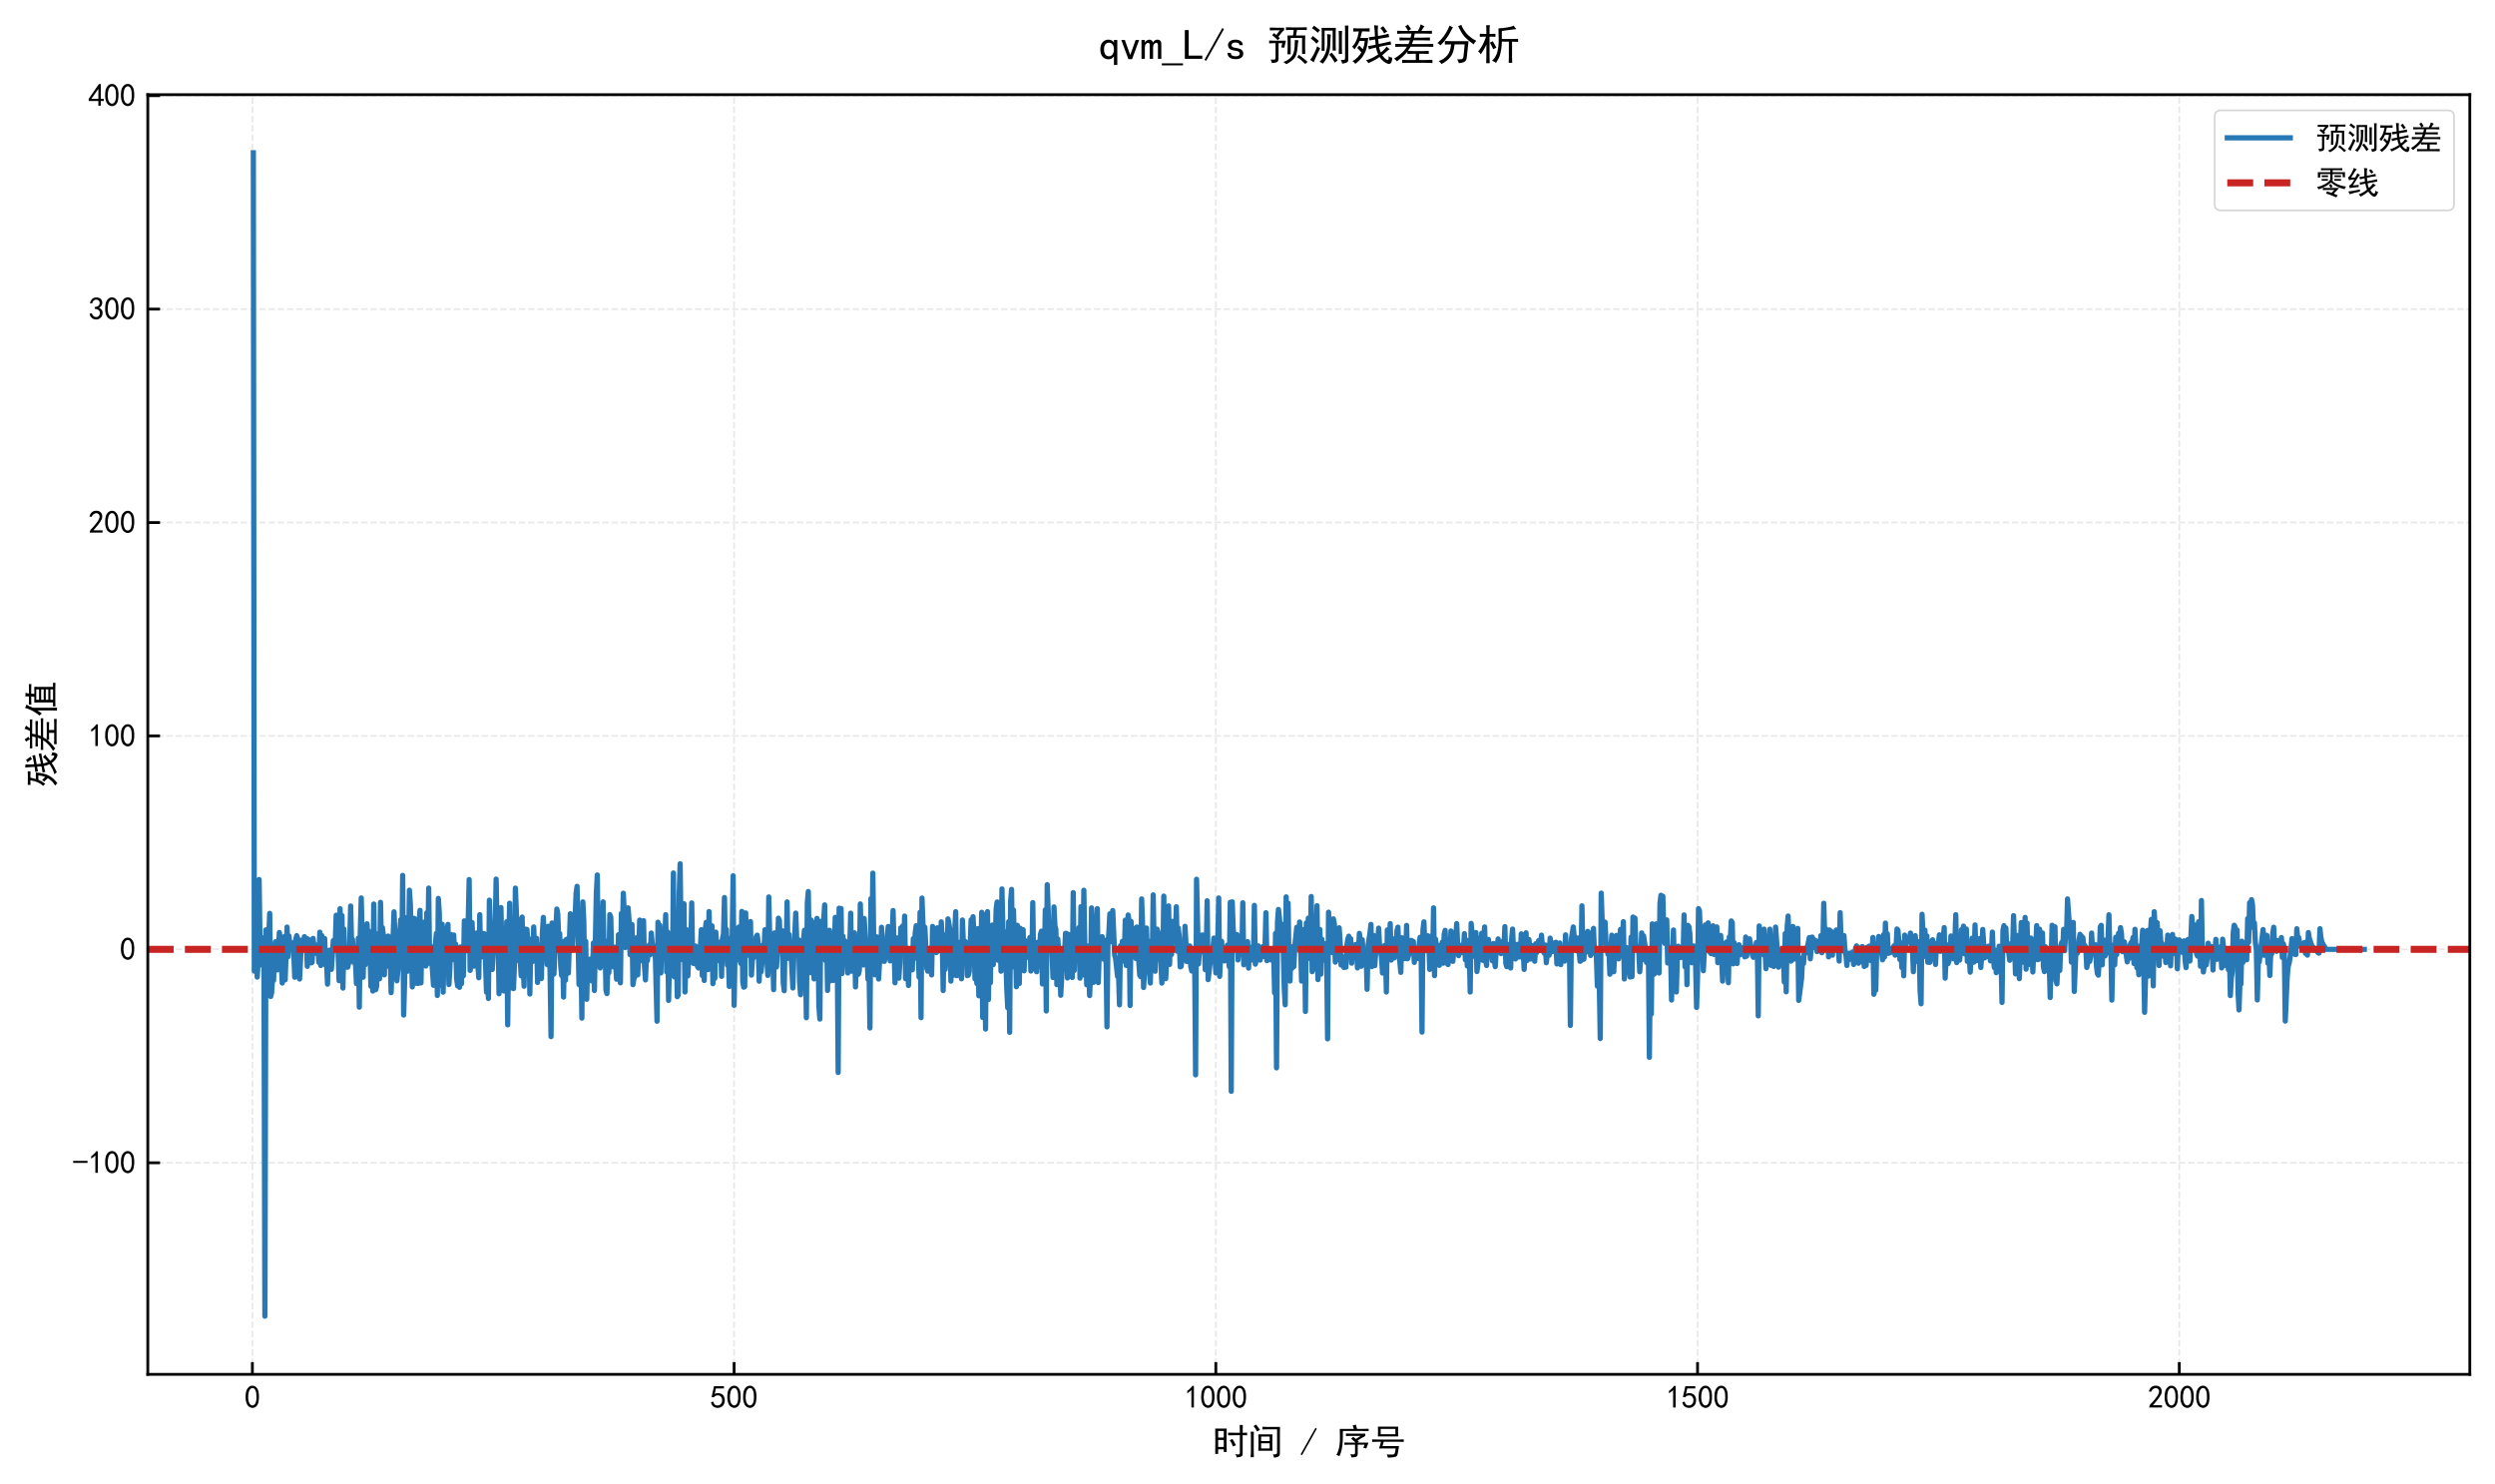 <?xml version="1.0" encoding="utf-8" standalone="no"?>
<!DOCTYPE svg PUBLIC "-//W3C//DTD SVG 1.1//EN"
  "http://www.w3.org/Graphics/SVG/1.1/DTD/svg11.dtd">
<svg xmlns:xlink="http://www.w3.org/1999/xlink" width="712.926pt" height="423.989pt" viewBox="0 0 712.926 423.989" xmlns="http://www.w3.org/2000/svg" version="1.1">
 <defs>
  <style type="text/css">*{stroke-linejoin: round; stroke-linecap: butt}</style>
 </defs>
 <g id="figure_1">
  <g id="patch_1">
   <path d="M 0 423.989 
L 712.926 423.989 
L 712.926 0 
L 0 0 
z
" style="fill: #ffffff"/>
  </g>
  <g id="axes_1">
   <g id="patch_2">
    <path d="M 42.231 392.719 
L 705.726 392.719 
L 705.726 27.044 
L 42.231 27.044 
z
" style="fill: #ffffff"/>
   </g>
   <g id="matplotlib.axis_1">
    <g id="xtick_1">
     <g id="line2d_1">
      <path d="M 72.115 392.719 
L 72.115 27.044 
" clip-path="url(#pd7de66dcfe)" style="fill: none; stroke-dasharray: 1.85,0.8; stroke-dashoffset: 0; stroke: #b2b2b2; stroke-opacity: 0.3; stroke-width: 0.5"/>
     </g>
     <g id="line2d_2">
      <defs>
       <path id="m4b4b8bfd9f" d="M 0 0 
L 0 -3.5 
" style="stroke: #000000; stroke-width: 0.8"/>
      </defs>
      <g>
       <use xlink:href="#m4b4b8bfd9f" x="72.115" y="392.719" style="stroke: #000000; stroke-width: 0.8"/>
      </g>
     </g>
     <g id="text_1">
      <!-- 0 -->
      <g transform="translate(69.865 402.406) scale(0.09 -0.09)">
       <defs>
        <path id="SimHei-30" d="M 225 2537 
Q 250 3200 412 3587 
Q 575 3975 875 4225 
Q 1175 4475 1612 4475 
Q 2050 4475 2375 4112 
Q 2700 3750 2800 3200 
Q 2900 2650 2862 1937 
Q 2825 1225 2612 775 
Q 2400 325 1975 150 
Q 1550 -25 1125 187 
Q 700 400 525 750 
Q 350 1100 275 1487 
Q 200 1875 225 2537 
z
M 750 2687 
Q 675 2000 800 1462 
Q 925 925 1212 700 
Q 1500 475 1800 612 
Q 2100 750 2237 1162 
Q 2375 1575 2375 2062 
Q 2375 2550 2337 2950 
Q 2300 3350 2112 3675 
Q 1925 4000 1612 4012 
Q 1300 4025 1062 3700 
Q 825 3375 750 2687 
z
" transform="scale(0.016)"/>
       </defs>
       <use xlink:href="#SimHei-30"/>
      </g>
     </g>
    </g>
    <g id="xtick_2">
     <g id="line2d_3">
      <path d="M 209.764 392.719 
L 209.764 27.044 
" clip-path="url(#pd7de66dcfe)" style="fill: none; stroke-dasharray: 1.85,0.8; stroke-dashoffset: 0; stroke: #b2b2b2; stroke-opacity: 0.3; stroke-width: 0.5"/>
     </g>
     <g id="line2d_4">
      <g>
       <use xlink:href="#m4b4b8bfd9f" x="209.764" y="392.719" style="stroke: #000000; stroke-width: 0.8"/>
      </g>
     </g>
     <g id="text_2">
      <!-- 500 -->
      <g transform="translate(203.014 402.406) scale(0.09 -0.09)">
       <defs>
        <path id="SimHei-35" d="M 550 1325 
Q 725 650 1150 575 
Q 1575 500 1837 662 
Q 2100 825 2212 1087 
Q 2325 1350 2312 1675 
Q 2300 2000 2137 2225 
Q 1975 2450 1725 2525 
Q 1475 2600 1162 2525 
Q 850 2450 650 2175 
L 225 2225 
Q 275 2375 700 4375 
L 2675 4375 
L 2675 3925 
L 1075 3925 
Q 950 3250 825 2850 
Q 1200 3025 1525 3012 
Q 1850 3000 2150 2862 
Q 2450 2725 2587 2487 
Q 2725 2250 2787 2012 
Q 2850 1775 2837 1500 
Q 2825 1225 2725 937 
Q 2625 650 2425 462 
Q 2225 275 1937 162 
Q 1650 50 1275 75 
Q 900 100 562 350 
Q 225 600 100 1200 
L 550 1325 
z
" transform="scale(0.016)"/>
       </defs>
       <use xlink:href="#SimHei-35"/>
       <use xlink:href="#SimHei-30" transform="translate(50 0)"/>
       <use xlink:href="#SimHei-30" transform="translate(100 0)"/>
      </g>
     </g>
    </g>
    <g id="xtick_3">
     <g id="line2d_5">
      <path d="M 347.413 392.719 
L 347.413 27.044 
" clip-path="url(#pd7de66dcfe)" style="fill: none; stroke-dasharray: 1.85,0.8; stroke-dashoffset: 0; stroke: #b2b2b2; stroke-opacity: 0.3; stroke-width: 0.5"/>
     </g>
     <g id="line2d_6">
      <g>
       <use xlink:href="#m4b4b8bfd9f" x="347.413" y="392.719" style="stroke: #000000; stroke-width: 0.8"/>
      </g>
     </g>
     <g id="text_3">
      <!-- 1000 -->
      <g transform="translate(338.413 402.406) scale(0.09 -0.09)">
       <defs>
        <path id="SimHei-31" d="M 1400 3600 
Q 1075 3275 575 2975 
L 575 3450 
Q 1200 3875 1600 4450 
L 1900 4450 
L 1900 150 
L 1400 150 
L 1400 3600 
z
" transform="scale(0.016)"/>
       </defs>
       <use xlink:href="#SimHei-31"/>
       <use xlink:href="#SimHei-30" transform="translate(50 0)"/>
       <use xlink:href="#SimHei-30" transform="translate(100 0)"/>
       <use xlink:href="#SimHei-30" transform="translate(150 0)"/>
      </g>
     </g>
    </g>
    <g id="xtick_4">
     <g id="line2d_7">
      <path d="M 485.061 392.719 
L 485.061 27.044 
" clip-path="url(#pd7de66dcfe)" style="fill: none; stroke-dasharray: 1.85,0.8; stroke-dashoffset: 0; stroke: #b2b2b2; stroke-opacity: 0.3; stroke-width: 0.5"/>
     </g>
     <g id="line2d_8">
      <g>
       <use xlink:href="#m4b4b8bfd9f" x="485.061" y="392.719" style="stroke: #000000; stroke-width: 0.8"/>
      </g>
     </g>
     <g id="text_4">
      <!-- 1500 -->
      <g transform="translate(476.061 402.406) scale(0.09 -0.09)">
       <use xlink:href="#SimHei-31"/>
       <use xlink:href="#SimHei-35" transform="translate(50 0)"/>
       <use xlink:href="#SimHei-30" transform="translate(100 0)"/>
       <use xlink:href="#SimHei-30" transform="translate(150 0)"/>
      </g>
     </g>
    </g>
    <g id="xtick_5">
     <g id="line2d_9">
      <path d="M 622.71 392.719 
L 622.71 27.044 
" clip-path="url(#pd7de66dcfe)" style="fill: none; stroke-dasharray: 1.85,0.8; stroke-dashoffset: 0; stroke: #b2b2b2; stroke-opacity: 0.3; stroke-width: 0.5"/>
     </g>
     <g id="line2d_10">
      <g>
       <use xlink:href="#m4b4b8bfd9f" x="622.71" y="392.719" style="stroke: #000000; stroke-width: 0.8"/>
      </g>
     </g>
     <g id="text_5">
      <!-- 2000 -->
      <g transform="translate(613.71 402.406) scale(0.09 -0.09)">
       <defs>
        <path id="SimHei-32" d="M 300 250 
Q 325 625 650 925 
Q 975 1225 1475 1862 
Q 1975 2500 2125 2850 
Q 2275 3200 2237 3450 
Q 2200 3700 2000 3862 
Q 1800 4025 1537 4000 
Q 1275 3975 1037 3800 
Q 800 3625 675 3275 
L 200 3350 
Q 400 3925 712 4187 
Q 1025 4450 1450 4475 
Q 1700 4500 1900 4462 
Q 2100 4425 2312 4287 
Q 2525 4150 2662 3875 
Q 2800 3600 2762 3212 
Q 2725 2825 2375 2287 
Q 2025 1750 1025 600 
L 2825 600 
L 2825 150 
L 300 150 
L 300 250 
z
" transform="scale(0.016)"/>
       </defs>
       <use xlink:href="#SimHei-32"/>
       <use xlink:href="#SimHei-30" transform="translate(50 0)"/>
       <use xlink:href="#SimHei-30" transform="translate(100 0)"/>
       <use xlink:href="#SimHei-30" transform="translate(150 0)"/>
      </g>
     </g>
    </g>
    <g id="text_6">
     <!-- 时间 / 序号 -->
     <g transform="translate(346.479 415.539) scale(0.1 -0.1)">
      <defs>
       <path id="SimHei-65f6" d="M 2525 4575 
Q 2500 3675 2500 2400 
Q 2500 1125 2525 400 
L 2000 400 
L 2000 875 
L 1000 875 
L 1000 50 
L 475 50 
Q 500 1200 500 2350 
Q 500 3525 475 4575 
L 2525 4575 
z
M 4875 3825 
Q 4875 4575 4850 5225 
L 5400 5225 
Q 5375 4575 5375 3825 
Q 5750 3825 6175 3850 
L 6175 3375 
Q 5750 3400 5375 3400 
L 5375 50 
Q 5375 -325 5075 -425 
Q 4775 -525 4300 -575 
Q 4300 -275 4025 0 
Q 4500 -50 4687 -25 
Q 4875 0 4875 300 
L 4875 3400 
Q 3625 3400 2775 3375 
L 2775 3850 
Q 3575 3825 4875 3825 
z
M 2000 1300 
L 2000 2550 
L 1000 2550 
L 1000 1300 
L 2000 1300 
z
M 2000 2975 
L 2000 4150 
L 1000 4150 
L 1000 2975 
L 2000 2975 
z
M 3550 2725 
Q 3875 2200 4175 1600 
Q 3925 1525 3650 1375 
Q 3450 1975 3075 2500 
Q 3300 2600 3550 2725 
z
" transform="scale(0.016)"/>
       <path id="SimHei-95f4" d="M 4450 3550 
Q 4425 3075 4425 2725 
L 4425 1400 
Q 4425 1075 4450 625 
L 1925 625 
Q 1950 1075 1950 1425 
L 1950 2725 
Q 1950 3075 1925 3550 
L 4450 3550 
z
M 5800 4875 
Q 5775 4400 5775 3925 
L 5775 250 
Q 5800 -325 5462 -450 
Q 5125 -575 4725 -625 
Q 4700 -325 4525 -25 
Q 5000 -50 5137 25 
Q 5275 100 5275 350 
L 5275 4450 
L 3775 4450 
Q 3175 4450 2650 4425 
L 2650 4900 
Q 3175 4875 3775 4875 
L 5800 4875 
z
M 550 -525 
Q 600 -25 600 525 
L 600 3150 
Q 600 3675 550 4025 
L 1125 4025 
Q 1100 3650 1100 3300 
L 1100 500 
Q 1100 0 1125 -525 
L 550 -525 
z
M 3950 1025 
L 3950 1950 
L 2425 1950 
L 2425 1025 
L 3950 1025 
z
M 3950 2350 
L 3950 3150 
L 2425 3150 
L 2425 2350 
L 3950 2350 
z
M 1525 5300 
Q 1750 5000 2225 4350 
Q 1950 4225 1700 4075 
Q 1450 4575 1075 5025 
Q 1350 5225 1525 5300 
z
" transform="scale(0.016)"/>
       <path id="SimHei-20" transform="scale(0.016)"/>
       <path id="SimHei-2f" d="M 3000 4550 
L 350 -175 
L 100 -25 
L 2750 4700 
L 3000 4550 
z
" transform="scale(0.016)"/>
       <path id="SimHei-5e8f" d="M 4000 2075 
L 5975 2075 
Q 5750 1525 5575 1025 
Q 5325 1100 5050 1150 
Q 5175 1450 5275 1700 
L 4050 1700 
L 4050 150 
Q 4050 -375 3762 -462 
Q 3475 -550 2950 -575 
Q 2875 -300 2750 0 
Q 3350 -75 3475 25 
Q 3600 125 3575 375 
L 3575 1700 
L 2450 1700 
Q 2050 1700 1675 1675 
L 1675 2100 
Q 2100 2075 2425 2075 
L 3675 2075 
Q 3325 2400 2875 2775 
Q 2975 2875 3250 3100 
Q 3400 2975 3725 2725 
L 4575 3275 
L 3000 3275 
Q 2400 3275 1950 3250 
L 1950 3700 
Q 2400 3675 3000 3675 
L 5400 3675 
L 5400 3250 
Q 4700 2875 4025 2450 
L 4275 2250 
L 4000 2075 
z
M 3725 5275 
Q 3825 4925 3925 4525 
L 4850 4525 
Q 5425 4525 6000 4550 
L 6000 4125 
Q 5425 4150 4850 4150 
L 1400 4150 
Q 1400 2750 1362 2137 
Q 1325 1525 1200 887 
Q 1075 250 775 -350 
Q 625 -250 250 -125 
Q 475 300 600 700 
Q 725 1100 800 1637 
Q 875 2175 875 2825 
Q 875 3500 850 4525 
L 3350 4525 
Q 3275 4825 3150 5150 
Q 3425 5200 3725 5275 
z
" transform="scale(0.016)"/>
       <path id="SimHei-53f7" d="M 5025 4925 
Q 5000 4550 5000 4075 
Q 5000 3600 5025 3175 
L 1400 3175 
Q 1425 3525 1425 4000 
Q 1425 4500 1400 4925 
L 5025 4925 
z
M 5175 2625 
Q 5650 2625 6025 2650 
L 6025 2200 
Q 5650 2225 5175 2225 
L 2450 2225 
Q 2350 1875 2225 1450 
L 5175 1450 
Q 5100 1050 5062 775 
Q 5025 500 4950 112 
Q 4875 -275 4650 -412 
Q 4425 -550 3225 -625 
Q 3125 -350 2975 -50 
Q 3875 -75 4112 -50 
Q 4350 -25 4425 212 
Q 4500 450 4575 1025 
L 1600 1025 
Q 1825 1625 1950 2225 
L 1350 2225 
Q 825 2225 375 2200 
L 375 2650 
Q 825 2625 1350 2625 
L 5175 2625 
z
M 4525 3575 
L 4525 4525 
L 1900 4525 
L 1900 3575 
L 4525 3575 
z
" transform="scale(0.016)"/>
      </defs>
      <use xlink:href="#SimHei-65f6"/>
      <use xlink:href="#SimHei-95f4" transform="translate(100 0)"/>
      <use xlink:href="#SimHei-20" transform="translate(200 0)"/>
      <use xlink:href="#SimHei-2f" transform="translate(250 0)"/>
      <use xlink:href="#SimHei-20" transform="translate(300 0)"/>
      <use xlink:href="#SimHei-5e8f" transform="translate(350 0)"/>
      <use xlink:href="#SimHei-53f7" transform="translate(450 0)"/>
     </g>
    </g>
   </g>
   <g id="matplotlib.axis_2">
    <g id="ytick_1">
     <g id="line2d_11">
      <path d="M 42.231 332.258 
L 705.726 332.258 
" clip-path="url(#pd7de66dcfe)" style="fill: none; stroke-dasharray: 1.85,0.8; stroke-dashoffset: 0; stroke: #b2b2b2; stroke-opacity: 0.3; stroke-width: 0.5"/>
     </g>
     <g id="line2d_12">
      <defs>
       <path id="m053bebdb66" d="M 0 0 
L 3.5 0 
" style="stroke: #000000; stroke-width: 0.8"/>
      </defs>
      <g>
       <use xlink:href="#m053bebdb66" x="42.231" y="332.258" style="stroke: #000000; stroke-width: 0.8"/>
      </g>
     </g>
     <g id="text_7">
      <!-- -100 -->
      <g transform="translate(20.731 335.352) scale(0.09 -0.09)">
       <defs>
        <path id="SimHei-2d" d="M 2975 2125 
L 125 2125 
L 125 2525 
L 2975 2525 
L 2975 2125 
z
" transform="scale(0.016)"/>
       </defs>
       <use xlink:href="#SimHei-2d"/>
       <use xlink:href="#SimHei-31" transform="translate(50 0)"/>
       <use xlink:href="#SimHei-30" transform="translate(100 0)"/>
       <use xlink:href="#SimHei-30" transform="translate(150 0)"/>
      </g>
     </g>
    </g>
    <g id="ytick_2">
     <g id="line2d_13">
      <path d="M 42.231 271.274 
L 705.726 271.274 
" clip-path="url(#pd7de66dcfe)" style="fill: none; stroke-dasharray: 1.85,0.8; stroke-dashoffset: 0; stroke: #b2b2b2; stroke-opacity: 0.3; stroke-width: 0.5"/>
     </g>
     <g id="line2d_14">
      <g>
       <use xlink:href="#m053bebdb66" x="42.231" y="271.274" style="stroke: #000000; stroke-width: 0.8"/>
      </g>
     </g>
     <g id="text_8">
      <!-- 0 -->
      <g transform="translate(34.231 274.368) scale(0.09 -0.09)">
       <use xlink:href="#SimHei-30"/>
      </g>
     </g>
    </g>
    <g id="ytick_3">
     <g id="line2d_15">
      <path d="M 42.231 210.291 
L 705.726 210.291 
" clip-path="url(#pd7de66dcfe)" style="fill: none; stroke-dasharray: 1.85,0.8; stroke-dashoffset: 0; stroke: #b2b2b2; stroke-opacity: 0.3; stroke-width: 0.5"/>
     </g>
     <g id="line2d_16">
      <g>
       <use xlink:href="#m053bebdb66" x="42.231" y="210.291" style="stroke: #000000; stroke-width: 0.8"/>
      </g>
     </g>
     <g id="text_9">
      <!-- 100 -->
      <g transform="translate(25.231 213.385) scale(0.09 -0.09)">
       <use xlink:href="#SimHei-31"/>
       <use xlink:href="#SimHei-30" transform="translate(50 0)"/>
       <use xlink:href="#SimHei-30" transform="translate(100 0)"/>
      </g>
     </g>
    </g>
    <g id="ytick_4">
     <g id="line2d_17">
      <path d="M 42.231 149.307 
L 705.726 149.307 
" clip-path="url(#pd7de66dcfe)" style="fill: none; stroke-dasharray: 1.85,0.8; stroke-dashoffset: 0; stroke: #b2b2b2; stroke-opacity: 0.3; stroke-width: 0.5"/>
     </g>
     <g id="line2d_18">
      <g>
       <use xlink:href="#m053bebdb66" x="42.231" y="149.307" style="stroke: #000000; stroke-width: 0.8"/>
      </g>
     </g>
     <g id="text_10">
      <!-- 200 -->
      <g transform="translate(25.231 152.401) scale(0.09 -0.09)">
       <use xlink:href="#SimHei-32"/>
       <use xlink:href="#SimHei-30" transform="translate(50 0)"/>
       <use xlink:href="#SimHei-30" transform="translate(100 0)"/>
      </g>
     </g>
    </g>
    <g id="ytick_5">
     <g id="line2d_19">
      <path d="M 42.231 88.324 
L 705.726 88.324 
" clip-path="url(#pd7de66dcfe)" style="fill: none; stroke-dasharray: 1.85,0.8; stroke-dashoffset: 0; stroke: #b2b2b2; stroke-opacity: 0.3; stroke-width: 0.5"/>
     </g>
     <g id="line2d_20">
      <g>
       <use xlink:href="#m053bebdb66" x="42.231" y="88.324" style="stroke: #000000; stroke-width: 0.8"/>
      </g>
     </g>
     <g id="text_11">
      <!-- 300 -->
      <g transform="translate(25.231 91.417) scale(0.09 -0.09)">
       <defs>
        <path id="SimHei-33" d="M 250 1225 
L 700 1300 
Q 800 975 1025 762 
Q 1250 550 1587 562 
Q 1925 575 2125 837 
Q 2325 1100 2300 1437 
Q 2275 1775 2037 1962 
Q 1800 2150 1275 2225 
L 1275 2550 
Q 1800 2600 2037 2825 
Q 2275 3050 2250 3412 
Q 2225 3775 1925 3937 
Q 1625 4100 1287 3975 
Q 950 3850 750 3275 
L 300 3350 
Q 450 3800 712 4100 
Q 975 4400 1425 4450 
Q 1875 4500 2212 4337 
Q 2550 4175 2687 3837 
Q 2825 3500 2725 3100 
Q 2625 2700 2150 2400 
Q 2500 2250 2687 1950 
Q 2875 1650 2812 1162 
Q 2750 675 2375 375 
Q 2000 75 1525 87 
Q 1050 100 700 387 
Q 350 675 250 1225 
z
" transform="scale(0.016)"/>
       </defs>
       <use xlink:href="#SimHei-33"/>
       <use xlink:href="#SimHei-30" transform="translate(50 0)"/>
       <use xlink:href="#SimHei-30" transform="translate(100 0)"/>
      </g>
     </g>
    </g>
    <g id="ytick_6">
     <g id="line2d_21">
      <path d="M 42.231 27.34 
L 705.726 27.34 
" clip-path="url(#pd7de66dcfe)" style="fill: none; stroke-dasharray: 1.85,0.8; stroke-dashoffset: 0; stroke: #b2b2b2; stroke-opacity: 0.3; stroke-width: 0.5"/>
     </g>
     <g id="line2d_22">
      <g>
       <use xlink:href="#m053bebdb66" x="42.231" y="27.34" style="stroke: #000000; stroke-width: 0.8"/>
      </g>
     </g>
     <g id="text_12">
      <!-- 400 -->
      <g transform="translate(25.231 30.434) scale(0.09 -0.09)">
       <defs>
        <path id="SimHei-34" d="M 2000 1100 
L 75 1100 
L 75 1525 
L 2100 4450 
L 2475 4450 
L 2475 1525 
L 3075 1525 
L 3075 1100 
L 2475 1100 
L 2475 150 
L 2000 150 
L 2000 1100 
z
M 2000 1525 
L 2000 3500 
L 600 1525 
L 2000 1525 
z
" transform="scale(0.016)"/>
       </defs>
       <use xlink:href="#SimHei-34"/>
       <use xlink:href="#SimHei-30" transform="translate(50 0)"/>
       <use xlink:href="#SimHei-30" transform="translate(100 0)"/>
      </g>
     </g>
    </g>
    <g id="text_13">
     <!-- 残差值 -->
     <g transform="translate(15.403 224.881) rotate(-90) scale(0.1 -0.1)">
      <defs>
       <path id="SimHei-6b8b" d="M 5700 3350 
Q 5325 3300 4900 3225 
Q 4475 3150 4075 3075 
Q 4100 2700 4150 2325 
Q 4625 2425 4987 2500 
Q 5350 2575 5925 2725 
L 6000 2250 
Q 5775 2225 5300 2137 
Q 4825 2050 4200 1900 
Q 4300 1375 4475 1075 
Q 5025 1500 5325 1950 
Q 5525 1750 5800 1550 
Q 5550 1425 5350 1237 
Q 5150 1050 4675 650 
Q 5000 200 5275 37 
Q 5550 -125 5600 -12 
Q 5650 100 5625 525 
Q 5825 325 6175 300 
Q 6125 -850 5450 -587 
Q 4775 -325 4275 400 
Q 3950 150 3537 -75 
Q 3125 -300 2625 -525 
Q 2475 -250 2250 -100 
Q 2775 50 3200 262 
Q 3625 475 4075 775 
Q 3850 1225 3750 1800 
Q 3100 1675 2700 1525 
L 2575 2025 
Q 3300 2125 3700 2225 
Q 3650 2600 3625 3000 
Q 3225 2950 2800 2850 
L 2675 3325 
Q 3150 3375 3600 3450 
Q 3575 3925 3550 4275 
Q 3525 4625 3475 5125 
Q 3775 5075 4050 5075 
Q 4025 4700 4012 4412 
Q 4000 4125 4050 3525 
Q 5200 3725 5625 3850 
L 5700 3350 
z
M 2125 4650 
Q 2450 4650 2800 4675 
L 2800 4175 
Q 2450 4200 2125 4200 
L 1675 4200 
Q 1550 3700 1425 3225 
L 2600 3225 
Q 2525 2500 2400 1925 
Q 2275 1350 2050 925 
Q 1825 500 1512 137 
Q 1200 -225 675 -625 
Q 525 -400 250 -225 
Q 700 25 1037 375 
Q 1375 725 1575 1075 
Q 1275 1450 950 1750 
Q 1125 1900 1250 2100 
Q 1550 1825 1800 1550 
Q 2025 2175 2075 2775 
L 1300 2775 
Q 1125 2375 987 2150 
Q 850 1925 550 1525 
Q 350 1825 200 1925 
Q 575 2300 825 2862 
Q 1075 3425 1200 4200 
Q 775 4200 375 4175 
L 375 4675 
Q 750 4650 1075 4650 
L 2125 4650 
z
M 4825 4975 
Q 5150 4575 5425 4175 
Q 5125 4050 4975 3900 
Q 4750 4325 4400 4700 
Q 4600 4825 4825 4975 
z
" transform="scale(0.016)"/>
       <path id="SimHei-5dee" d="M 4725 4975 
Q 4500 4725 4250 4275 
L 4850 4275 
Q 5450 4275 5825 4300 
L 5825 3850 
Q 5425 3875 4850 3875 
L 3275 3875 
Q 3225 3600 3150 3275 
L 4525 3275 
Q 5075 3275 5525 3300 
L 5525 2850 
Q 5075 2875 4500 2875 
L 3050 2875 
Q 2975 2650 2850 2325 
L 5125 2325 
Q 5675 2325 6025 2350 
L 6025 1900 
Q 5700 1925 5150 1925 
L 2650 1925 
Q 2425 1550 2250 1300 
Q 2650 1275 3100 1275 
L 4525 1275 
Q 4975 1275 5350 1300 
L 5350 850 
Q 4975 875 4575 875 
L 3925 875 
L 3925 -50 
L 5000 -50 
Q 5200 -50 5900 -25 
L 5900 -500 
Q 5275 -475 5025 -475 
L 2100 -475 
Q 1700 -475 1400 -500 
L 1400 -25 
Q 1775 -50 2125 -50 
L 3425 -50 
L 3425 875 
L 3100 875 
Q 2625 875 2175 850 
L 2175 1200 
Q 1925 875 1487 475 
Q 1050 75 625 -250 
Q 425 -25 200 150 
Q 750 475 1262 925 
Q 1775 1375 2100 1925 
L 1325 1925 
Q 750 1925 375 1900 
L 375 2350 
Q 750 2325 1350 2325 
L 2325 2325 
Q 2450 2575 2550 2875 
L 1725 2875 
Q 1375 2875 1000 2850 
L 1000 3300 
Q 1500 3275 1700 3275 
L 2650 3275 
Q 2725 3575 2775 3875 
L 1500 3875 
Q 1100 3875 650 3850 
L 650 4300 
Q 1025 4275 1425 4275 
L 2275 4275 
Q 2075 4675 1850 4950 
Q 2025 5050 2250 5225 
Q 2450 4975 2725 4550 
Q 2525 4450 2325 4275 
L 3750 4275 
Q 4000 4700 4150 5250 
Q 4400 5100 4725 4975 
z
" transform="scale(0.016)"/>
       <path id="SimHei-503c" d="M 3675 4450 
L 3675 5100 
Q 3975 5075 4350 5050 
Q 4225 4875 4200 4450 
L 5125 4450 
Q 5550 4450 5875 4475 
L 5875 4025 
Q 5525 4050 5125 4050 
L 4175 4050 
L 4125 3500 
L 5400 3500 
Q 5375 3200 5375 2700 
L 5375 150 
Q 5875 150 6100 175 
L 6100 -275 
Q 5775 -250 5200 -250 
L 2850 -250 
Q 2275 -250 1900 -275 
L 1900 175 
Q 2125 150 2600 150 
L 2600 2700 
Q 2600 3175 2575 3500 
L 3600 3500 
L 3650 4050 
L 3200 4050 
Q 2575 4050 2225 4025 
L 2225 4475 
Q 2550 4450 3200 4450 
L 3675 4450 
z
M 2225 4900 
Q 2025 4675 1650 3750 
L 1650 450 
Q 1650 -75 1675 -550 
L 1150 -550 
Q 1175 -125 1175 375 
L 1175 2950 
Q 875 2450 625 2150 
Q 425 2425 250 2575 
Q 500 2825 937 3537 
Q 1375 4250 1625 5150 
Q 1975 4975 2225 4900 
z
M 4925 2650 
L 4925 3150 
L 3075 3150 
L 3075 2650 
L 4925 2650 
z
M 4925 150 
L 4925 625 
L 3075 625 
L 3075 150 
L 4925 150 
z
M 4925 1000 
L 4925 1450 
L 3075 1450 
L 3075 1000 
L 4925 1000 
z
M 4925 1825 
L 4925 2275 
L 3075 2275 
L 3075 1825 
L 4925 1825 
z
" transform="scale(0.016)"/>
      </defs>
      <use xlink:href="#SimHei-6b8b"/>
      <use xlink:href="#SimHei-5dee" transform="translate(100 0)"/>
      <use xlink:href="#SimHei-503c" transform="translate(200 0)"/>
     </g>
    </g>
   </g>
   <g id="line2d_23">
    <path d="M 72.39 43.665 
L 72.665 277.497 
L 72.941 274.08 
L 73.216 267.926 
L 73.491 279.196 
L 73.767 274.964 
L 74.042 251.316 
L 74.317 270.681 
L 74.592 271.689 
L 74.868 267.939 
L 75.143 276.013 
L 75.418 273.384 
L 75.694 376.097 
L 75.969 265.708 
L 76.244 268.815 
L 76.52 273.597 
L 77.07 260.994 
L 77.345 284.744 
L 77.621 283.659 
L 77.896 278.961 
L 78.171 280.142 
L 78.447 271.602 
L 78.722 269.103 
L 79.273 277.148 
L 79.823 266.452 
L 80.098 268.253 
L 80.649 280.899 
L 81.2 267.664 
L 81.475 279.995 
L 82.026 264.913 
L 82.301 273.395 
L 82.576 267.479 
L 82.851 270.362 
L 83.127 271.148 
L 83.677 269.422 
L 83.953 272.933 
L 84.228 279.245 
L 84.503 268.554 
L 84.779 267.372 
L 85.054 268.19 
L 85.604 279.756 
L 86.155 268.667 
L 86.43 270.806 
L 86.706 269.646 
L 86.981 267.643 
L 87.256 271.171 
L 87.531 268.102 
L 87.807 276.128 
L 88.082 268.365 
L 88.357 273.215 
L 88.633 271.905 
L 88.908 275.143 
L 89.183 274.988 
L 89.459 268.149 
L 89.734 270.755 
L 90.009 269.957 
L 90.284 272.401 
L 90.56 270.041 
L 90.835 270.222 
L 91.11 275.021 
L 91.386 266.375 
L 91.661 275.877 
L 91.936 267.315 
L 92.212 269.203 
L 92.487 272.625 
L 92.762 268.183 
L 93.037 275.774 
L 93.313 274.975 
L 93.588 281.223 
L 93.863 272.057 
L 94.139 271.507 
L 94.414 273.456 
L 94.689 276.998 
L 95.24 268.784 
L 95.515 270.9 
L 95.79 269.602 
L 96.066 261.522 
L 96.341 270.63 
L 96.616 272.278 
L 96.892 280.23 
L 97.167 259.651 
L 97.442 269.566 
L 97.718 261.634 
L 97.993 282.342 
L 98.268 265.494 
L 98.543 274.214 
L 98.819 276.414 
L 99.094 273.363 
L 99.369 276.362 
L 99.645 275.091 
L 99.92 270.065 
L 100.195 258.893 
L 100.47 269.84 
L 100.746 268.461 
L 101.021 274.971 
L 101.296 273.607 
L 101.572 274.641 
L 101.847 281.06 
L 102.122 275.968 
L 102.398 268.06 
L 102.673 287.792 
L 102.948 266.279 
L 103.223 256.586 
L 103.774 279.246 
L 104.049 265.07 
L 104.325 275.705 
L 104.6 267.333 
L 104.875 263.965 
L 105.151 268.798 
L 105.426 266.113 
L 105.701 270.391 
L 105.976 281.826 
L 106.252 267.054 
L 106.527 283.189 
L 106.802 258.325 
L 107.078 276.885 
L 107.353 282.806 
L 107.628 281.765 
L 107.904 266.839 
L 108.454 279.693 
L 108.729 257.844 
L 109.005 271.081 
L 109.28 265.08 
L 109.555 267.48 
L 109.831 278.565 
L 110.106 267.815 
L 110.381 272.686 
L 110.656 267.601 
L 110.932 267.473 
L 111.207 276.234 
L 111.482 271.885 
L 111.758 283.649 
L 112.584 260.554 
L 113.409 280.268 
L 113.96 274.575 
L 114.235 266.397 
L 114.511 262.813 
L 114.786 274.714 
L 115.061 250.139 
L 115.337 290.055 
L 115.612 280.679 
L 115.887 262.255 
L 116.438 277.533 
L 116.713 272.795 
L 116.988 254.372 
L 117.264 258.519 
L 117.814 282.016 
L 118.09 262.908 
L 118.365 262.419 
L 118.64 267.575 
L 118.915 280.969 
L 119.191 275.674 
L 119.466 281.016 
L 119.741 263.286 
L 120.017 260.13 
L 120.292 280.86 
L 120.567 266.279 
L 120.843 275.374 
L 121.118 263.526 
L 121.393 271.799 
L 121.668 276.04 
L 121.944 260.807 
L 122.219 271.848 
L 122.494 253.771 
L 122.77 275.28 
L 123.045 270.38 
L 123.32 273.729 
L 123.871 281.552 
L 124.146 272.742 
L 124.697 266.71 
L 124.972 284.457 
L 125.247 256.721 
L 125.523 260.781 
L 125.798 281.523 
L 126.073 266.773 
L 126.348 264.064 
L 126.624 283.504 
L 126.899 271.855 
L 127.45 272.365 
L 127.725 265.691 
L 128 264.14 
L 128.276 281.332 
L 128.551 276.651 
L 128.826 267.029 
L 129.101 274.288 
L 129.377 268.578 
L 129.652 267.176 
L 129.927 274.086 
L 130.203 269.786 
L 130.478 279.669 
L 130.753 281.703 
L 131.029 276.113 
L 131.304 282.13 
L 131.579 270.588 
L 131.854 281.103 
L 132.13 271.232 
L 132.405 278.83 
L 132.68 263.136 
L 132.956 266.65 
L 133.231 271.68 
L 133.782 263.495 
L 134.057 251.332 
L 134.332 277.284 
L 134.607 275.115 
L 134.883 263.593 
L 135.433 276.083 
L 135.709 271.609 
L 135.984 270.669 
L 136.259 266.581 
L 136.534 275.798 
L 136.81 279.395 
L 137.085 261.362 
L 137.36 273.54 
L 137.636 269.393 
L 137.911 273.199 
L 138.186 266.742 
L 138.462 266.864 
L 139.012 283.521 
L 139.287 274.45 
L 139.563 285.304 
L 139.838 257.22 
L 140.113 265.961 
L 140.389 266.933 
L 140.664 277.024 
L 140.939 272.334 
L 141.215 264.393 
L 141.49 265.774 
L 141.765 251.197 
L 142.04 265.786 
L 142.316 265.133 
L 142.591 283.969 
L 142.866 268.51 
L 143.142 259.343 
L 143.417 273.508 
L 143.692 280.594 
L 143.968 283.165 
L 144.243 278.622 
L 144.793 263.372 
L 145.069 292.849 
L 145.344 270.73 
L 145.619 258.089 
L 145.895 282.299 
L 146.17 273.258 
L 146.445 281.719 
L 146.72 282.5 
L 146.996 275.951 
L 147.271 253.777 
L 147.822 267.459 
L 148.097 262.796 
L 148.372 274.657 
L 148.648 274.268 
L 148.923 278.853 
L 149.198 262.059 
L 149.473 275.544 
L 149.749 281.815 
L 150.024 266.133 
L 150.299 265.502 
L 150.575 265.604 
L 150.85 269.709 
L 151.125 268.238 
L 151.401 284.037 
L 151.676 269.736 
L 151.951 270.431 
L 152.226 274.718 
L 152.502 264.869 
L 152.777 272.155 
L 153.052 270.637 
L 153.328 268.128 
L 153.603 280.739 
L 153.878 271.326 
L 154.154 270.07 
L 154.429 278.188 
L 154.704 279.614 
L 154.979 266.639 
L 155.255 262.141 
L 155.53 268.766 
L 155.805 271.407 
L 156.081 268.874 
L 156.356 275.637 
L 156.631 264.684 
L 156.907 268.274 
L 157.182 278.012 
L 157.457 296.205 
L 157.732 263.743 
L 158.008 278.471 
L 158.283 278.295 
L 158.834 265.762 
L 159.109 259.757 
L 159.384 261.229 
L 159.659 268.775 
L 159.935 266.755 
L 160.21 275.748 
L 160.485 278.763 
L 160.761 272.535 
L 161.036 284.913 
L 161.311 268.917 
L 161.587 280.11 
L 161.862 268.394 
L 162.137 272.256 
L 162.412 278.036 
L 162.963 261.103 
L 163.238 264.035 
L 163.514 271.428 
L 163.789 264.119 
L 164.064 264.311 
L 164.34 261.972 
L 164.615 255.232 
L 164.89 253.268 
L 165.441 281.315 
L 165.716 281.497 
L 165.991 272.242 
L 166.267 290.922 
L 166.542 257.707 
L 166.817 263.136 
L 167.093 280.705 
L 167.368 268.992 
L 167.643 285.544 
L 167.918 274.886 
L 168.194 275.586 
L 168.469 277.188 
L 168.744 274.013 
L 169.02 280.279 
L 169.295 278.556 
L 169.57 269.448 
L 169.846 283.045 
L 170.396 255.26 
L 170.671 250.018 
L 170.947 274.904 
L 171.222 267.186 
L 171.497 276.584 
L 171.773 274.035 
L 172.323 257.706 
L 172.598 271.839 
L 172.874 268.81 
L 173.149 282.868 
L 173.424 283.92 
L 173.7 275.876 
L 173.975 277.964 
L 174.25 261.343 
L 174.526 262.069 
L 174.801 274.636 
L 175.076 276.26 
L 175.627 270.652 
L 176.177 279.814 
L 176.453 278.103 
L 176.728 267.093 
L 177.279 280.844 
L 177.554 261.015 
L 177.829 267.785 
L 178.104 255.234 
L 178.38 260.561 
L 178.655 270.752 
L 178.93 267.533 
L 179.206 267.976 
L 179.481 259.421 
L 179.756 263.131 
L 180.032 272.798 
L 180.582 264.162 
L 180.857 281.369 
L 181.133 279.671 
L 181.408 279.036 
L 181.683 271.649 
L 181.959 267.919 
L 182.234 278.571 
L 182.509 272.617 
L 182.784 262.909 
L 183.06 272.038 
L 183.335 270.011 
L 183.61 274.569 
L 183.886 263.069 
L 184.161 276.066 
L 184.436 280.01 
L 184.712 273.423 
L 184.987 274.511 
L 185.262 271.297 
L 185.537 270.004 
L 185.813 272.787 
L 186.088 266.615 
L 186.639 272.534 
L 186.914 272.236 
L 187.189 270.391 
L 187.74 291.814 
L 188.015 263.525 
L 188.29 274.072 
L 188.566 264.411 
L 188.841 278.019 
L 189.116 267.546 
L 189.392 272.987 
L 189.667 269.251 
L 189.942 269.962 
L 190.218 261.361 
L 190.493 277.73 
L 190.768 266.325 
L 191.043 285.859 
L 191.319 273.781 
L 191.594 273.924 
L 191.869 270.927 
L 192.145 278.691 
L 192.42 249.453 
L 192.695 279.129 
L 192.971 269.637 
L 193.246 267.63 
L 193.521 284.8 
L 193.796 284.346 
L 194.072 255.548 
L 194.347 246.821 
L 194.622 268.99 
L 194.898 266.512 
L 195.173 274.299 
L 195.448 258.254 
L 195.723 283.465 
L 196.274 265.693 
L 196.549 278.865 
L 197.1 266.175 
L 197.375 271.648 
L 197.651 258.014 
L 197.926 275.027 
L 198.201 275.329 
L 198.476 274.092 
L 198.752 270.316 
L 199.302 276.197 
L 199.578 276.59 
L 199.853 270.75 
L 200.128 270.8 
L 200.404 265.659 
L 200.679 278.763 
L 200.954 268.97 
L 201.229 280.172 
L 201.505 265.847 
L 201.78 263.565 
L 202.055 266.993 
L 202.331 277.063 
L 202.606 260.474 
L 202.881 272.746 
L 203.157 275.74 
L 203.432 264.535 
L 203.707 281.083 
L 203.982 274.785 
L 204.258 279.554 
L 204.533 266.365 
L 204.808 271.016 
L 205.084 269.621 
L 205.359 271.607 
L 205.634 274.602 
L 205.91 269.141 
L 206.185 278.989 
L 206.46 268.038 
L 206.735 267.044 
L 207.011 256.467 
L 207.286 272.02 
L 207.561 265.571 
L 207.837 275.762 
L 208.112 273.552 
L 208.387 281.882 
L 208.662 281.035 
L 208.938 268.008 
L 209.213 268.899 
L 209.488 250.248 
L 209.764 287.269 
L 210.039 271.729 
L 210.59 265.282 
L 210.865 267.948 
L 211.14 264.883 
L 211.415 274.334 
L 211.691 275.315 
L 211.966 260.436 
L 212.241 280.492 
L 212.517 282.085 
L 212.792 281.935 
L 213.067 260.87 
L 213.343 273.101 
L 213.618 271.955 
L 213.893 265.31 
L 214.168 265.159 
L 214.444 263.324 
L 214.719 278.632 
L 214.994 273.875 
L 215.27 273.744 
L 215.545 272.754 
L 216.096 267.596 
L 216.371 267.217 
L 216.646 269.329 
L 216.921 280.371 
L 217.197 272.728 
L 217.472 277.676 
L 217.747 275.047 
L 218.023 270.045 
L 218.298 271.86 
L 218.573 265.662 
L 218.848 268.384 
L 219.399 278.729 
L 219.674 256.306 
L 219.95 268.432 
L 220.225 270.342 
L 220.5 277.527 
L 220.776 269.694 
L 221.051 282.793 
L 221.326 266.559 
L 221.601 270.587 
L 221.877 276.313 
L 222.152 272.126 
L 222.427 262.363 
L 222.703 262.999 
L 222.978 271.706 
L 223.529 265.968 
L 223.804 280.753 
L 224.079 283.101 
L 224.354 266.607 
L 224.63 273.622 
L 224.905 257.716 
L 225.18 273.842 
L 225.456 267.013 
L 225.731 273.808 
L 226.006 271.636 
L 226.557 282.309 
L 226.832 272.81 
L 227.383 260.919 
L 227.658 268.949 
L 227.933 269.393 
L 228.209 268.554 
L 228.484 280.664 
L 228.759 284.245 
L 229.035 274.436 
L 229.86 265.806 
L 230.136 271.468 
L 230.411 290.811 
L 230.686 258.045 
L 230.962 254.75 
L 231.237 270.788 
L 231.512 277.95 
L 231.787 262.897 
L 232.063 270.476 
L 232.338 271.965 
L 232.613 279.722 
L 232.889 263.623 
L 233.164 274.854 
L 233.439 262.431 
L 233.715 266.31 
L 233.99 287.471 
L 234.265 291.192 
L 234.54 263.269 
L 234.816 267.434 
L 235.091 263.962 
L 235.366 262.749 
L 235.642 258.572 
L 235.917 274.491 
L 236.192 266.776 
L 236.468 283.018 
L 236.743 267.838 
L 237.018 265.82 
L 237.293 280.278 
L 237.569 276.203 
L 237.844 269.607 
L 238.119 280.158 
L 238.67 262.133 
L 238.945 273.442 
L 239.221 269.02 
L 239.496 306.458 
L 239.771 259.514 
L 240.046 261.888 
L 240.322 259.609 
L 240.597 278.202 
L 240.872 267.533 
L 241.148 273.567 
L 241.423 268.844 
L 241.698 273.619 
L 241.974 272.577 
L 242.249 278.025 
L 242.799 271.475 
L 243.075 260.937 
L 243.35 277.529 
L 243.625 270.017 
L 243.901 267.783 
L 244.176 266.561 
L 244.451 282.015 
L 244.726 274.55 
L 245.002 272.941 
L 245.277 278.371 
L 245.552 277.239 
L 245.828 258.299 
L 246.103 269.299 
L 246.378 268.681 
L 246.654 275.732 
L 246.929 262.446 
L 247.479 271.839 
L 247.755 273.51 
L 248.03 279.826 
L 248.305 276.59 
L 248.581 293.74 
L 248.856 256.79 
L 249.131 271.133 
L 249.407 249.5 
L 249.682 271.482 
L 249.957 278.541 
L 250.232 271.089 
L 250.508 267.694 
L 251.058 279.756 
L 251.334 274.643 
L 251.609 274.851 
L 251.884 264.969 
L 252.16 271.638 
L 252.435 273.827 
L 252.71 274.704 
L 252.985 272.404 
L 253.261 272.767 
L 253.536 267.354 
L 253.811 264.749 
L 254.087 272.733 
L 254.362 274.577 
L 254.637 265.009 
L 254.912 268.245 
L 255.188 260.185 
L 255.738 280.83 
L 256.014 270.425 
L 256.289 268.011 
L 256.564 269.112 
L 256.84 279.511 
L 257.115 275.148 
L 257.39 265.143 
L 257.665 267.266 
L 257.941 264.569 
L 258.216 271.238 
L 258.491 261.766 
L 258.767 279.657 
L 259.042 270.887 
L 259.317 274.982 
L 259.593 281.589 
L 259.868 273.029 
L 260.143 272.284 
L 260.418 274.238 
L 260.694 277.119 
L 260.969 268.211 
L 261.244 273.857 
L 261.52 266.494 
L 261.795 264.525 
L 262.07 270.331 
L 262.346 271.299 
L 262.621 279.211 
L 262.896 260.694 
L 263.171 290.8 
L 263.447 256.614 
L 263.722 263.843 
L 263.997 265.601 
L 264.273 264.991 
L 264.823 276.698 
L 265.099 277.519 
L 265.374 271.415 
L 265.649 272.904 
L 265.924 270.898 
L 266.2 278.584 
L 266.475 264.719 
L 266.75 267.823 
L 267.026 266.949 
L 267.301 271.995 
L 267.576 272.188 
L 267.851 265.112 
L 268.127 271.754 
L 268.402 271.52 
L 268.677 270.535 
L 268.953 263.425 
L 269.228 268.259 
L 269.503 283.052 
L 269.779 267.13 
L 270.054 277.021 
L 270.329 273.361 
L 270.604 273.129 
L 270.88 262.571 
L 271.155 263.939 
L 271.43 265.941 
L 271.706 280.347 
L 271.981 272.376 
L 272.256 278.766 
L 272.532 269.422 
L 272.807 266.113 
L 273.082 260.511 
L 273.357 278.797 
L 273.633 278.678 
L 273.908 269.277 
L 274.183 274.292 
L 274.459 273.782 
L 274.734 279.689 
L 275.009 262.886 
L 275.285 269.714 
L 275.56 270.341 
L 275.835 269.064 
L 276.11 269.516 
L 276.386 278.788 
L 276.661 278.698 
L 276.936 277.708 
L 277.487 262.833 
L 277.762 272.095 
L 278.038 261.944 
L 278.313 267.116 
L 278.588 279.71 
L 278.863 278.523 
L 279.139 281.05 
L 279.414 265.354 
L 279.689 284.547 
L 279.965 273.779 
L 280.24 272.028 
L 280.515 260.686 
L 280.79 290.744 
L 281.066 267.703 
L 281.341 264.307 
L 281.616 294.052 
L 281.892 261.358 
L 282.167 260.5 
L 282.442 285.616 
L 282.718 265.856 
L 282.993 280.827 
L 283.268 265.161 
L 283.543 264.336 
L 283.819 275.653 
L 284.094 264.797 
L 284.369 270.028 
L 284.645 259.7 
L 284.92 257.736 
L 285.195 274.402 
L 285.471 272.787 
L 285.746 266 
L 286.021 277.518 
L 286.296 254.01 
L 286.572 265.44 
L 286.847 266.263 
L 287.122 274.704 
L 287.398 273.283 
L 287.673 282.564 
L 287.948 287.982 
L 288.224 263.356 
L 288.499 294.982 
L 288.774 257.545 
L 289.049 254.146 
L 289.325 276.305 
L 289.6 260.042 
L 289.875 270.976 
L 290.151 269.991 
L 290.426 281.953 
L 290.701 264.402 
L 291.252 281.052 
L 291.527 265.246 
L 291.802 267.617 
L 292.078 273.316 
L 292.353 265.668 
L 292.628 277.416 
L 292.904 268.767 
L 293.179 273.673 
L 293.454 270.982 
L 293.729 272.543 
L 294.005 271.004 
L 294.28 267.875 
L 294.555 277.473 
L 294.831 277.029 
L 295.106 257.917 
L 295.381 276.602 
L 295.657 272.893 
L 295.932 271.896 
L 296.207 277.684 
L 296.482 269.265 
L 296.758 276.044 
L 297.308 266.974 
L 297.584 266.075 
L 297.859 281.164 
L 298.134 280.41 
L 298.41 275.423 
L 298.685 259.991 
L 298.96 288.882 
L 299.235 252.795 
L 299.786 267.864 
L 300.061 269.595 
L 300.337 265.923 
L 300.887 279.321 
L 301.163 259.152 
L 301.438 264.565 
L 301.713 265.568 
L 301.988 281.369 
L 302.264 268.318 
L 302.539 272.812 
L 302.814 273.362 
L 303.09 284.395 
L 303.64 274.275 
L 303.915 272.713 
L 304.191 272.381 
L 304.466 266.692 
L 304.741 266.695 
L 305.017 279.453 
L 305.292 278.129 
L 305.567 267.076 
L 305.843 267.247 
L 306.118 270.374 
L 306.393 279.322 
L 306.668 255.07 
L 306.944 277.327 
L 307.219 267.893 
L 307.494 270.829 
L 307.77 268.658 
L 308.045 271.398 
L 308.32 265.034 
L 308.596 279.504 
L 308.871 259.084 
L 309.146 278.269 
L 309.421 278.579 
L 309.697 254.382 
L 309.972 270.434 
L 310.247 270.171 
L 310.523 281.409 
L 310.798 270.303 
L 311.073 275.978 
L 311.349 284.478 
L 311.624 278.278 
L 311.899 259.428 
L 312.174 264.235 
L 312.45 280.711 
L 312.725 266.535 
L 313 266.345 
L 313.276 275.057 
L 313.551 259.641 
L 313.826 280.787 
L 314.101 272.364 
L 314.377 268.393 
L 314.652 271.39 
L 314.927 267.638 
L 315.203 273.099 
L 315.478 274.143 
L 315.753 268.668 
L 316.029 272.421 
L 316.304 293.431 
L 316.579 269.882 
L 316.854 266.485 
L 317.13 261.116 
L 317.405 269.078 
L 317.68 267.107 
L 317.956 260.192 
L 318.506 272.97 
L 318.782 273.971 
L 319.332 279.021 
L 319.607 277.802 
L 319.883 287.131 
L 320.158 270.239 
L 320.433 273.119 
L 320.709 268.999 
L 320.984 274.636 
L 321.259 273.917 
L 321.535 262.921 
L 321.81 275.876 
L 322.36 261.458 
L 322.636 263.469 
L 322.911 287.322 
L 323.186 263.282 
L 323.462 269.239 
L 323.737 265.231 
L 324.012 271.259 
L 324.288 270.101 
L 324.563 273.886 
L 324.838 264.888 
L 325.113 265.305 
L 325.389 274.574 
L 325.664 278.636 
L 325.939 279.078 
L 326.215 256.867 
L 326.49 264.702 
L 326.765 282.173 
L 327.316 273.773 
L 327.591 265.177 
L 327.866 273.195 
L 328.142 272.295 
L 328.692 280.897 
L 328.968 268.857 
L 329.243 275.021 
L 329.518 255.708 
L 329.793 271.159 
L 330.069 277.527 
L 330.344 266.435 
L 330.619 265.497 
L 330.895 266.363 
L 331.17 267.849 
L 331.445 272.781 
L 331.721 275.198 
L 331.996 280.916 
L 332.271 274.128 
L 332.546 256.058 
L 332.822 276.6 
L 333.097 279.657 
L 333.372 273.919 
L 333.648 273.805 
L 333.923 258.856 
L 334.198 275.595 
L 334.474 264.133 
L 334.749 272.744 
L 335.024 263.275 
L 335.299 264.134 
L 335.575 265.465 
L 335.85 268.47 
L 336.125 259.102 
L 336.401 271.813 
L 336.676 265.18 
L 336.951 267.708 
L 337.227 276.285 
L 337.502 276.15 
L 337.777 273.824 
L 338.052 272.464 
L 338.328 274.29 
L 338.603 264.691 
L 339.154 274.773 
L 339.429 270.868 
L 339.704 272.715 
L 339.979 270.291 
L 340.255 276.227 
L 340.53 277.466 
L 340.805 271.35 
L 341.356 273.057 
L 341.631 307.131 
L 341.907 251.247 
L 342.457 275.434 
L 343.008 267.506 
L 343.283 269.429 
L 343.558 267.151 
L 343.834 272.017 
L 344.109 268.373 
L 344.384 277.09 
L 344.66 273.195 
L 344.935 257.4 
L 345.21 279.935 
L 345.761 275.263 
L 346.036 272.704 
L 346.311 273.972 
L 346.862 268.051 
L 347.413 278.018 
L 347.688 268.49 
L 347.963 269.594 
L 348.238 256.594 
L 348.514 279.004 
L 348.789 272.475 
L 349.064 268.968 
L 349.34 273.467 
L 349.89 274.591 
L 350.165 271.038 
L 350.441 272.813 
L 350.716 270.064 
L 351.267 276.264 
L 351.542 257.829 
L 351.817 311.836 
L 352.093 257.698 
L 352.368 265.315 
L 352.643 268.434 
L 352.918 267.798 
L 353.194 270.362 
L 353.469 267.058 
L 353.744 274.299 
L 354.02 269.945 
L 354.295 269.425 
L 354.57 269.196 
L 354.846 272.837 
L 355.121 257.971 
L 355.396 275.686 
L 355.671 274.369 
L 355.947 272.127 
L 356.222 271.961 
L 356.497 269.087 
L 356.773 276.632 
L 357.048 270.674 
L 357.323 272.02 
L 357.599 270.723 
L 357.874 270.531 
L 358.149 274.41 
L 358.424 258.712 
L 358.7 275.508 
L 358.975 274.157 
L 359.526 270.265 
L 359.801 271.451 
L 360.076 274.343 
L 360.352 271.111 
L 360.627 271.296 
L 360.902 270.458 
L 361.177 273.345 
L 361.453 271.109 
L 361.728 260.81 
L 362.003 274.518 
L 362.279 271.435 
L 362.554 271.368 
L 362.829 274.161 
L 363.104 274.287 
L 363.38 272.338 
L 363.655 272.871 
L 363.93 271.752 
L 364.206 283.726 
L 364.481 266.719 
L 364.756 305.141 
L 365.032 263.49 
L 365.307 259.868 
L 365.582 262.089 
L 366.133 269.609 
L 366.408 264.127 
L 366.683 270.848 
L 366.959 282.24 
L 367.234 287.124 
L 367.509 256.284 
L 367.785 277.616 
L 368.06 258.089 
L 368.335 275.731 
L 368.61 280.331 
L 368.886 270.499 
L 369.161 276.717 
L 369.436 272.165 
L 369.712 276.21 
L 369.987 270.328 
L 370.538 264.984 
L 371.088 271.283 
L 371.363 263.46 
L 371.639 270.034 
L 371.914 280.34 
L 372.189 279.437 
L 372.465 265.59 
L 372.74 265.93 
L 373.015 289.022 
L 373.291 263.706 
L 373.566 267.732 
L 373.841 262.369 
L 374.392 273.95 
L 374.667 256.172 
L 374.942 277.652 
L 375.218 274.444 
L 375.493 276.947 
L 376.043 268.334 
L 376.319 258.804 
L 376.594 279.919 
L 376.869 267.042 
L 377.145 265.595 
L 377.42 278.366 
L 377.695 268.361 
L 377.971 271.711 
L 378.246 269.678 
L 378.521 269.65 
L 378.796 274.51 
L 379.072 272.099 
L 379.347 296.849 
L 379.622 260.655 
L 379.898 267.241 
L 380.173 265.121 
L 380.724 272.192 
L 380.999 262.558 
L 381.274 263.991 
L 381.549 274.934 
L 381.825 270.527 
L 382.1 268.659 
L 382.375 274.195 
L 382.651 265.11 
L 382.926 268.861 
L 383.201 275.76 
L 383.477 273.313 
L 383.752 275.461 
L 384.027 276.466 
L 384.302 274.7 
L 384.578 276.372 
L 384.853 270.097 
L 385.128 268.336 
L 385.404 267.505 
L 385.679 270.048 
L 385.954 268.244 
L 386.229 275.226 
L 386.505 270.048 
L 386.78 270.574 
L 387.055 270.372 
L 387.331 269.895 
L 387.606 269.897 
L 387.881 276.583 
L 388.432 266.707 
L 388.707 268.738 
L 388.982 276.11 
L 389.258 268.516 
L 389.533 273.236 
L 389.808 273.352 
L 390.084 272.883 
L 390.359 272.057 
L 390.634 282.689 
L 390.91 270.174 
L 391.46 266.601 
L 391.735 264.147 
L 392.011 276.21 
L 392.286 268.791 
L 392.561 267.33 
L 392.837 275.918 
L 393.112 271.903 
L 393.387 271.864 
L 393.663 269.735 
L 393.938 265.211 
L 394.213 270.714 
L 394.488 271.869 
L 394.764 273.581 
L 395.039 278.041 
L 395.314 272.778 
L 395.59 270.197 
L 395.865 270.559 
L 396.14 283.465 
L 396.416 265.724 
L 396.691 267.154 
L 396.966 272.827 
L 397.241 263.92 
L 397.517 274.337 
L 397.792 268.156 
L 398.067 269.466 
L 398.343 273.745 
L 398.618 269.093 
L 398.893 271.754 
L 399.168 265.981 
L 399.444 264.927 
L 399.719 272.852 
L 399.994 274.836 
L 400.27 277.848 
L 400.545 267.956 
L 401.096 273.919 
L 401.371 269.812 
L 401.646 273.898 
L 401.921 264.43 
L 402.197 273.962 
L 402.472 273.076 
L 402.747 268.762 
L 403.023 271.921 
L 403.298 268.718 
L 403.573 272.308 
L 403.849 269.002 
L 404.124 275.002 
L 404.399 272.402 
L 404.674 272.115 
L 404.95 271.57 
L 405.225 273.896 
L 405.5 269.966 
L 405.776 267.819 
L 406.051 269.907 
L 406.326 294.919 
L 406.602 265.712 
L 406.877 263.412 
L 407.152 271.716 
L 407.427 269.647 
L 407.703 270.729 
L 407.978 267.383 
L 408.253 268.828 
L 408.529 277.005 
L 408.804 267.555 
L 409.079 271.798 
L 409.355 273.397 
L 409.63 259.418 
L 409.905 278.789 
L 410.18 268.334 
L 410.456 270.804 
L 410.731 269.986 
L 411.006 271.164 
L 411.282 275.84 
L 411.557 272.544 
L 411.832 272.22 
L 412.107 269.242 
L 412.383 275.235 
L 412.658 267.023 
L 412.933 265.834 
L 413.209 272.535 
L 413.484 275.272 
L 413.759 275.628 
L 414.035 273.46 
L 414.31 274.39 
L 414.585 266.03 
L 414.86 274.006 
L 415.136 274.706 
L 415.411 271.565 
L 415.686 270.476 
L 415.962 268.125 
L 416.237 263.913 
L 416.512 270.102 
L 416.788 273.084 
L 417.063 272.11 
L 417.338 270.105 
L 417.613 272.198 
L 417.889 270.607 
L 418.164 271.356 
L 418.439 266.784 
L 418.715 274.277 
L 418.99 268.63 
L 419.265 276.029 
L 419.541 273.783 
L 419.816 270.491 
L 420.091 283.463 
L 420.366 263.858 
L 420.642 266.629 
L 420.917 273.254 
L 421.192 271.034 
L 421.468 267.601 
L 421.743 266.487 
L 422.018 277.619 
L 422.293 275.465 
L 422.569 268.113 
L 422.844 271.879 
L 423.119 270.834 
L 423.395 266.681 
L 423.67 274.397 
L 423.945 268.276 
L 424.221 264.871 
L 424.496 274.458 
L 424.771 275.888 
L 425.046 268.654 
L 425.322 268.451 
L 425.597 272.863 
L 425.872 271.046 
L 426.148 271.336 
L 426.423 274.53 
L 426.698 269.605 
L 426.974 274.251 
L 427.249 276.229 
L 427.524 271.55 
L 427.799 270.774 
L 428.075 268.288 
L 428.35 270.468 
L 428.625 269.66 
L 428.901 272.49 
L 429.176 271.56 
L 429.451 268.917 
L 429.727 271.418 
L 430.002 264.785 
L 430.277 275.325 
L 430.552 276.229 
L 430.828 270.691 
L 431.103 274.789 
L 431.378 269.791 
L 431.654 276.609 
L 431.929 268.433 
L 432.204 265.48 
L 432.48 271.332 
L 432.755 270.665 
L 433.03 274.021 
L 433.305 273.231 
L 433.581 269.844 
L 433.856 270.629 
L 434.131 273.471 
L 434.407 273.173 
L 434.682 266.849 
L 434.957 269.825 
L 435.232 271.565 
L 435.508 277.006 
L 436.058 266.548 
L 436.334 274.479 
L 436.609 270.474 
L 436.884 268.457 
L 437.435 274.037 
L 437.71 270.204 
L 437.985 271.571 
L 438.261 271.72 
L 438.536 274.683 
L 438.811 269.669 
L 439.087 272.213 
L 439.362 271.672 
L 439.637 268.783 
L 439.913 271.576 
L 440.188 270.846 
L 440.463 267.211 
L 440.738 270.435 
L 441.014 271.962 
L 441.289 272.403 
L 441.564 270.022 
L 441.84 275.101 
L 442.39 270.211 
L 442.666 272.95 
L 442.941 268.058 
L 443.216 269.622 
L 443.491 271.944 
L 444.042 269.972 
L 444.317 269.409 
L 444.593 269.246 
L 444.868 275.443 
L 445.143 270.738 
L 445.419 269.595 
L 445.694 269.45 
L 445.969 275.637 
L 446.244 272.499 
L 446.52 273.936 
L 446.795 271.592 
L 447.07 274.636 
L 447.346 267.128 
L 447.621 272.723 
L 447.896 272.897 
L 448.171 269.983 
L 448.447 270.219 
L 448.722 293.014 
L 448.997 268.377 
L 449.548 264.872 
L 450.099 270.491 
L 450.374 267.955 
L 450.649 271.723 
L 450.924 268.039 
L 451.475 274.686 
L 451.75 274.543 
L 452.026 258.838 
L 452.301 272.579 
L 452.576 274.099 
L 452.852 269.985 
L 453.127 272.121 
L 453.402 269.913 
L 453.677 266.14 
L 453.953 270.642 
L 454.228 270.215 
L 454.503 273.035 
L 454.779 266.693 
L 455.054 267.145 
L 455.329 265.277 
L 455.605 272.315 
L 455.88 271.456 
L 456.155 273.441 
L 456.43 281.788 
L 456.706 275.218 
L 456.981 280.511 
L 457.256 296.74 
L 457.532 255.206 
L 457.807 263.151 
L 458.082 267.73 
L 458.357 264.91 
L 458.633 263.488 
L 458.908 269.677 
L 459.183 270.787 
L 459.459 272.671 
L 459.734 271.163 
L 460.009 278.386 
L 460.285 271.06 
L 460.56 267.223 
L 460.835 275.595 
L 461.11 277.682 
L 461.386 272.451 
L 461.936 267.29 
L 462.212 273.524 
L 462.487 273.999 
L 462.762 270.672 
L 463.038 265.579 
L 463.313 268.585 
L 463.588 268.78 
L 463.863 263.367 
L 464.139 279.733 
L 464.414 271.097 
L 464.689 270.73 
L 464.965 277.332 
L 465.24 271.311 
L 465.515 277.352 
L 465.791 279.187 
L 466.066 267.782 
L 466.341 279.069 
L 466.616 262.042 
L 466.892 269.731 
L 467.167 262.342 
L 467.442 271.022 
L 467.718 270.285 
L 467.993 271.149 
L 468.268 271.613 
L 468.544 277.687 
L 468.819 273.578 
L 469.094 266.574 
L 469.369 274.178 
L 469.645 267.411 
L 470.195 271.197 
L 470.471 275.008 
L 470.746 272.854 
L 471.021 272.055 
L 471.296 302.124 
L 471.572 274.805 
L 471.847 289.747 
L 472.122 263.997 
L 472.398 267.248 
L 472.673 278.345 
L 472.948 277.186 
L 473.224 263.999 
L 473.499 269.052 
L 473.774 268.758 
L 474.049 278.045 
L 474.325 258.101 
L 474.6 255.824 
L 474.875 262.762 
L 475.151 256.11 
L 475.426 267.749 
L 475.701 269.579 
L 475.977 268.909 
L 476.252 262.849 
L 476.527 275.173 
L 476.802 270.671 
L 477.078 271.115 
L 477.353 271.212 
L 477.628 285.756 
L 477.904 272.277 
L 478.179 265.74 
L 478.454 276.814 
L 478.73 270.908 
L 479.005 283.449 
L 479.28 273.818 
L 479.555 270.372 
L 479.831 270.825 
L 480.106 273.607 
L 480.657 271.341 
L 480.932 273.648 
L 481.207 261.433 
L 481.483 276.269 
L 481.758 266.828 
L 482.033 281.373 
L 482.308 264.416 
L 482.584 264.754 
L 482.859 266.808 
L 483.134 274.536 
L 483.41 275.109 
L 483.685 273.411 
L 483.96 270.312 
L 484.235 274.574 
L 484.511 275.722 
L 484.786 287.871 
L 485.061 279.196 
L 485.337 259.642 
L 485.612 260.274 
L 485.887 268.642 
L 486.163 273.529 
L 486.438 268.556 
L 486.713 277.386 
L 486.988 272.003 
L 487.264 264.3 
L 487.539 268.558 
L 487.814 269.292 
L 488.09 263.705 
L 488.64 272.157 
L 488.916 272.49 
L 489.191 271.637 
L 489.466 264.542 
L 489.741 272.733 
L 490.017 271.187 
L 490.292 271.039 
L 490.567 264.863 
L 490.843 275.078 
L 491.118 270.378 
L 491.393 269.664 
L 491.669 267.285 
L 492.219 280.353 
L 492.494 269.581 
L 493.045 275.601 
L 493.32 269.156 
L 493.871 280.811 
L 494.146 267.708 
L 494.421 268.628 
L 494.697 263.155 
L 494.972 263.62 
L 495.247 275.42 
L 495.523 269.361 
L 495.798 271.873 
L 496.349 275.325 
L 496.624 271.037 
L 496.899 269.953 
L 497.174 272.852 
L 497.725 270.82 
L 498 270.848 
L 498.276 271.869 
L 498.551 273.429 
L 498.826 267.742 
L 499.102 273.206 
L 499.377 270.095 
L 499.652 269.668 
L 499.927 268.27 
L 500.753 272.896 
L 501.029 273.551 
L 501.304 270.622 
L 501.579 273.231 
L 501.855 269.299 
L 502.13 269.777 
L 502.405 290.277 
L 502.68 264.585 
L 502.956 268.826 
L 503.231 269.05 
L 503.506 267.251 
L 503.782 272.764 
L 504.057 265.5 
L 504.608 276.797 
L 504.883 268.882 
L 505.158 273.711 
L 505.433 272.281 
L 505.709 265.507 
L 505.984 275.828 
L 506.259 273.755 
L 506.535 268.426 
L 506.81 276.162 
L 507.36 264.91 
L 508.186 276.373 
L 508.462 271.409 
L 508.737 272.168 
L 509.012 271.752 
L 509.288 271.755 
L 509.563 271.969 
L 509.838 280.605 
L 510.113 266.765 
L 510.389 283.404 
L 510.664 264.909 
L 510.939 261.752 
L 511.215 269.174 
L 511.49 268.621 
L 511.765 274.636 
L 512.041 270.643 
L 512.316 264.746 
L 512.591 274.088 
L 512.866 269.886 
L 513.142 268.883 
L 513.417 270.327 
L 513.692 265.285 
L 513.968 285.862 
L 514.794 279.499 
L 515.069 273.703 
L 515.344 275.301 
L 515.619 271.123 
L 515.895 272.369 
L 516.17 270.834 
L 516.445 270.677 
L 516.996 267.909 
L 517.271 273.987 
L 517.822 267.76 
L 518.097 268.438 
L 518.372 268.509 
L 518.648 270.8 
L 518.923 268.833 
L 519.198 271.932 
L 519.474 271.466 
L 519.749 269.371 
L 520.024 271.614 
L 520.299 267.352 
L 520.575 272.244 
L 520.85 271.212 
L 521.125 258.108 
L 521.401 267.864 
L 521.676 265.36 
L 521.951 266.371 
L 522.227 266.085 
L 522.502 273.428 
L 522.777 265.74 
L 523.052 270.493 
L 523.328 266.213 
L 523.603 272.936 
L 523.878 267.808 
L 524.154 270.23 
L 524.429 269.845 
L 524.704 265.738 
L 524.98 269.534 
L 525.255 270.628 
L 525.53 274.627 
L 525.805 260.788 
L 526.081 269.22 
L 526.356 267.847 
L 526.631 271.688 
L 526.907 267.346 
L 527.182 271.874 
L 527.457 272.847 
L 527.733 275.881 
L 528.008 272.384 
L 528.283 274.241 
L 528.558 272.346 
L 529.109 273.866 
L 529.384 272.027 
L 529.66 275.6 
L 530.21 270.893 
L 530.485 270.278 
L 530.761 270.638 
L 531.036 275.247 
L 531.311 271.333 
L 531.862 274.791 
L 532.137 270.48 
L 532.413 270.865 
L 532.688 276.171 
L 532.963 271.232 
L 533.238 275.866 
L 533.514 270.711 
L 533.789 274.093 
L 534.064 270.351 
L 534.615 274.502 
L 534.89 272.353 
L 535.166 267.868 
L 535.441 284.12 
L 535.716 282.571 
L 535.991 282.931 
L 536.267 270.382 
L 536.542 271.398 
L 536.817 267.593 
L 537.093 268.27 
L 537.368 269.771 
L 537.919 274.279 
L 538.194 267.109 
L 538.469 273.48 
L 538.744 263.776 
L 539.02 270.921 
L 539.295 266.843 
L 539.57 272.428 
L 539.846 272.055 
L 540.121 272.235 
L 540.396 271.266 
L 540.672 270.952 
L 540.947 271.338 
L 541.222 270.247 
L 541.497 272.93 
L 541.773 270.941 
L 542.048 265.452 
L 542.323 265.799 
L 542.599 269.237 
L 542.874 274.2 
L 543.149 269.433 
L 543.424 276.466 
L 543.7 270.343 
L 543.975 278.846 
L 544.25 267.193 
L 544.526 270.732 
L 544.801 268.389 
L 545.076 269.06 
L 545.352 267.969 
L 545.627 268.281 
L 545.902 266.612 
L 546.177 269.72 
L 546.453 270.745 
L 546.728 277.668 
L 547.003 269.928 
L 547.279 267.367 
L 547.829 274.721 
L 548.105 269.088 
L 548.38 270.466 
L 548.655 283.152 
L 548.93 286.832 
L 549.206 261.254 
L 549.481 266.548 
L 549.756 266.023 
L 550.032 265.79 
L 550.307 273.389 
L 550.582 267.438 
L 550.858 274.975 
L 551.133 270.103 
L 551.408 274.996 
L 551.683 273.626 
L 551.959 268.936 
L 552.234 268.531 
L 552.509 273.36 
L 552.785 271.427 
L 553.06 275.595 
L 553.335 269.535 
L 553.611 271.812 
L 554.161 267.127 
L 554.436 271.847 
L 554.987 270.827 
L 555.262 268.564 
L 555.538 265.06 
L 555.813 279.507 
L 556.088 273.094 
L 556.363 269.997 
L 556.639 275.367 
L 556.914 274.526 
L 557.189 273.256 
L 557.465 267.457 
L 558.291 274.017 
L 558.566 269.725 
L 558.841 261.363 
L 559.116 275.062 
L 559.667 270.996 
L 559.942 274.35 
L 560.218 271.605 
L 560.493 265.642 
L 560.768 268.978 
L 561.044 264.633 
L 561.319 272.529 
L 561.594 271.241 
L 561.869 265.466 
L 562.145 274.696 
L 562.42 271.115 
L 562.695 273.396 
L 562.971 277.8 
L 563.521 268.071 
L 564.072 274.924 
L 564.347 264.295 
L 564.622 272.611 
L 564.898 274.461 
L 565.173 270.518 
L 565.448 273.081 
L 565.724 268.152 
L 565.999 276.468 
L 566.274 273.223 
L 566.549 265.585 
L 567.1 273.726 
L 567.375 273.117 
L 567.651 273.331 
L 568.201 270.357 
L 568.477 272.063 
L 568.752 274.56 
L 569.027 272.425 
L 569.302 266.337 
L 569.578 273.579 
L 569.853 276.453 
L 570.128 271.532 
L 570.404 277.939 
L 570.679 276.148 
L 570.954 275.488 
L 571.23 270.377 
L 571.505 271.492 
L 571.78 273.783 
L 572.055 286.44 
L 572.331 265.71 
L 572.606 264.512 
L 572.881 265.668 
L 573.157 265.15 
L 573.432 271.108 
L 573.707 270.005 
L 574.258 274.394 
L 574.533 271.229 
L 574.808 269.412 
L 575.084 271.168 
L 575.359 261.641 
L 575.91 278.291 
L 576.185 267.654 
L 576.46 267.735 
L 576.736 267.265 
L 577.011 279.648 
L 577.561 263.614 
L 577.837 271.111 
L 578.112 274.935 
L 578.387 270.274 
L 578.663 262.148 
L 578.938 276.941 
L 579.213 263.751 
L 579.488 273.872 
L 580.039 275.605 
L 580.314 268.046 
L 580.59 269.895 
L 580.865 277.742 
L 581.14 271.769 
L 581.416 268.946 
L 581.691 270.713 
L 581.966 264.484 
L 582.241 274.232 
L 582.517 274.11 
L 582.792 265.506 
L 583.343 271.199 
L 583.618 266.593 
L 583.893 276.262 
L 584.169 277.644 
L 584.444 270.518 
L 584.994 276.382 
L 585.27 274.682 
L 585.545 274.796 
L 585.82 285.038 
L 586.371 264.388 
L 586.646 267.886 
L 586.922 268.35 
L 587.197 264.835 
L 587.472 280.185 
L 587.747 281.138 
L 588.023 275.804 
L 588.298 275.692 
L 588.573 277.301 
L 588.849 270.166 
L 589.124 269.283 
L 589.399 271.229 
L 589.675 265.553 
L 589.95 271.664 
L 590.225 267.013 
L 590.5 266.959 
L 590.776 256.867 
L 591.326 264.526 
L 591.602 266.04 
L 591.877 274.926 
L 592.427 263.587 
L 592.703 283.312 
L 593.253 269.778 
L 593.529 272.442 
L 593.804 271.806 
L 594.079 268.5 
L 594.355 266.967 
L 594.63 268.429 
L 594.905 267.618 
L 595.18 267.969 
L 595.456 270.84 
L 595.731 270.165 
L 596.006 270.975 
L 596.282 276.455 
L 596.832 273.734 
L 597.108 274.718 
L 597.383 273.333 
L 597.658 266.611 
L 597.933 271.363 
L 598.209 269.986 
L 598.484 272.348 
L 598.759 269.957 
L 599.035 275.836 
L 599.31 278.195 
L 599.585 278.651 
L 599.861 273.32 
L 600.136 264.839 
L 600.411 264.407 
L 600.686 275.711 
L 600.962 270.293 
L 601.237 268.646 
L 601.512 273.151 
L 601.788 268.784 
L 602.063 271.409 
L 602.338 268.591 
L 602.613 261.396 
L 602.889 272.515 
L 603.164 271.026 
L 603.439 285.789 
L 603.715 272.997 
L 603.99 269.991 
L 604.265 275.676 
L 604.541 267.818 
L 604.816 272.782 
L 605.091 270.655 
L 605.366 266.654 
L 605.642 270.636 
L 605.917 265.071 
L 606.192 266.759 
L 606.468 271.941 
L 606.743 271.307 
L 607.018 269.136 
L 607.844 274.846 
L 608.119 271.317 
L 608.395 273.862 
L 608.67 269.981 
L 608.945 269.323 
L 609.221 269.838 
L 609.496 267.884 
L 609.771 275.329 
L 610.047 265.545 
L 610.597 276.532 
L 610.872 273.684 
L 611.148 278.541 
L 611.423 270.32 
L 611.698 274.414 
L 612.249 265.797 
L 612.524 274.25 
L 612.8 289.264 
L 613.075 279.297 
L 613.35 274.303 
L 613.625 265.891 
L 613.901 278.915 
L 614.176 275.984 
L 614.451 266.587 
L 614.727 262.7 
L 615.002 270.201 
L 615.277 281.721 
L 615.552 260.511 
L 615.828 265.413 
L 616.103 267.48 
L 616.378 263.642 
L 616.654 267.775 
L 616.929 275.897 
L 617.204 265.948 
L 617.48 269.507 
L 617.755 269.544 
L 618.03 272.581 
L 618.305 273.322 
L 618.581 270.893 
L 618.856 275.058 
L 619.131 271.802 
L 619.407 267.199 
L 619.682 269.101 
L 620.233 275.983 
L 620.508 267.938 
L 620.783 267.012 
L 621.058 271.437 
L 621.334 272.449 
L 621.609 268.333 
L 621.884 269.029 
L 622.16 276.829 
L 622.435 269.825 
L 622.71 268.561 
L 622.986 271.226 
L 623.261 270.024 
L 623.536 272.125 
L 623.811 268.995 
L 624.087 268.84 
L 624.362 274.259 
L 624.637 276.503 
L 624.913 271.407 
L 625.188 268.465 
L 625.463 274.216 
L 625.739 274.616 
L 626.289 261.882 
L 626.564 266.613 
L 626.84 269.098 
L 627.115 264.314 
L 627.39 270.416 
L 627.666 272.604 
L 627.941 273.202 
L 628.216 263.401 
L 628.491 267.577 
L 628.767 276.121 
L 629.042 257.319 
L 629.317 272.081 
L 629.593 277.738 
L 629.868 275.812 
L 630.143 275.456 
L 630.419 275.719 
L 630.694 273.828 
L 630.969 269.51 
L 631.52 271.208 
L 631.795 271.621 
L 632.07 270.523 
L 632.346 277.183 
L 632.621 271.38 
L 632.896 271.743 
L 633.172 268.411 
L 633.447 274.123 
L 633.722 273.649 
L 633.997 271.42 
L 634.273 271.221 
L 634.548 270.514 
L 634.823 276.586 
L 635.099 268.377 
L 635.374 270.993 
L 635.649 275.868 
L 635.925 272.36 
L 636.2 275.509 
L 636.475 272.795 
L 636.75 277.095 
L 637.026 271.5 
L 637.301 284.491 
L 637.576 279.532 
L 637.852 277.663 
L 638.127 266.425 
L 638.402 264.39 
L 638.677 264.943 
L 638.953 274.721 
L 639.228 265.755 
L 639.503 283.557 
L 639.779 288.584 
L 640.054 280.41 
L 640.329 281.192 
L 640.605 268.937 
L 640.88 275.025 
L 641.155 273.012 
L 641.43 274.14 
L 641.706 274.264 
L 641.981 274.265 
L 642.256 262.469 
L 642.532 269.24 
L 642.807 257.937 
L 643.082 259.909 
L 643.358 257.079 
L 643.633 258.468 
L 643.908 265.104 
L 644.183 263.747 
L 644.459 269.386 
L 644.734 271.205 
L 645.009 285.726 
L 645.285 274.919 
L 645.56 274.891 
L 646.661 265.616 
L 646.936 272.972 
L 647.212 267.603 
L 647.487 267.224 
L 647.762 267.325 
L 648.038 275.234 
L 648.313 271.959 
L 648.588 278.744 
L 648.864 271.707 
L 649.139 272.533 
L 649.414 266.822 
L 649.689 264.958 
L 649.965 270.54 
L 650.24 271.065 
L 650.515 271.831 
L 650.791 268.763 
L 651.066 270.157 
L 651.341 269.689 
L 651.616 269.79 
L 651.892 267.896 
L 652.167 273.586 
L 652.442 269.66 
L 652.718 271.042 
L 652.993 291.773 
L 653.544 279.31 
L 653.819 276.191 
L 654.094 275.28 
L 654.369 273.66 
L 654.92 268.204 
L 655.195 268.838 
L 655.471 272.311 
L 655.746 272.699 
L 656.021 272.771 
L 656.297 265.386 
L 656.572 268.519 
L 656.847 267.888 
L 657.122 269.499 
L 657.398 270.432 
L 657.673 270.819 
L 657.948 270.702 
L 658.224 271.196 
L 658.499 269.288 
L 658.774 272.448 
L 659.05 272.49 
L 659.325 272.926 
L 659.6 266.47 
L 659.875 268.149 
L 660.426 269.751 
L 660.701 270.651 
L 660.977 270.655 
L 661.252 271.441 
L 661.527 271.135 
L 662.078 271.697 
L 662.353 272.232 
L 662.628 272.357 
L 662.904 265.362 
L 663.179 267.913 
L 663.454 269.171 
L 664.005 270.287 
L 664.28 270.53 
L 664.555 271.274 
L 675.567 271.274 
L 675.567 271.274 
" clip-path="url(#pd7de66dcfe)" style="fill: none; stroke: #2878b5; stroke-width: 1.5; stroke-linecap: square"/>
   </g>
   <g id="line2d_24">
    <path d="M 42.231 271.274 
L 705.726 271.274 
" clip-path="url(#pd7de66dcfe)" style="fill: none; stroke-dasharray: 7.4,3.2; stroke-dashoffset: 0; stroke: #c82423; stroke-width: 2"/>
   </g>
   <g id="patch_3">
    <path d="M 42.231 392.719 
L 42.231 27.044 
" style="fill: none; stroke: #000000; stroke-width: 0.8; stroke-linejoin: miter; stroke-linecap: square"/>
   </g>
   <g id="patch_4">
    <path d="M 705.726 392.719 
L 705.726 27.044 
" style="fill: none; stroke: #000000; stroke-width: 0.8; stroke-linejoin: miter; stroke-linecap: square"/>
   </g>
   <g id="patch_5">
    <path d="M 42.231 392.719 
L 705.726 392.719 
" style="fill: none; stroke: #000000; stroke-width: 0.8; stroke-linejoin: miter; stroke-linecap: square"/>
   </g>
   <g id="patch_6">
    <path d="M 42.231 27.044 
L 705.726 27.044 
" style="fill: none; stroke: #000000; stroke-width: 0.8; stroke-linejoin: miter; stroke-linecap: square"/>
   </g>
   <g id="text_14">
    <!-- qvm_L/s 预测残差分析 -->
    <g transform="translate(313.979 17.044) scale(0.12 -0.12)">
     <defs>
      <path id="SimHei-71" d="M 2750 -800 
L 2250 -800 
L 2250 500 
Q 2100 275 1900 162 
Q 1700 50 1425 50 
Q 925 50 575 425 
Q 225 800 225 1525 
Q 225 2250 575 2612 
Q 925 2975 1425 2975 
Q 1700 2975 1900 2875 
Q 2100 2775 2250 2550 
L 2250 2925 
L 2750 2925 
L 2750 -800 
z
M 2250 1525 
Q 2250 2000 2037 2262 
Q 1825 2525 1525 2525 
Q 1150 2525 962 2262 
Q 775 2000 775 1525 
Q 775 1050 962 775 
Q 1150 500 1525 500 
Q 1825 500 2037 775 
Q 2250 1050 2250 1525 
z
" transform="scale(0.016)"/>
      <path id="SimHei-76" d="M 2875 2925 
L 1825 75 
L 1275 75 
L 225 2925 
L 750 2925 
L 1525 750 
L 1575 750 
L 2350 2925 
L 2875 2925 
z
" transform="scale(0.016)"/>
      <path id="SimHei-6d" d="M 3050 125 
L 2550 125 
L 2550 2150 
Q 2550 2300 2500 2400 
Q 2450 2500 2300 2500 
Q 2125 2500 1975 2312 
Q 1825 2125 1825 1825 
L 1825 125 
L 1325 125 
L 1325 2150 
Q 1325 2300 1275 2400 
Q 1225 2500 1075 2500 
Q 900 2500 750 2312 
Q 600 2125 600 1825 
L 600 125 
L 100 125 
L 100 2925 
L 600 2925 
L 600 2550 
Q 725 2750 900 2862 
Q 1075 2975 1275 2975 
Q 1475 2975 1612 2862 
Q 1750 2750 1800 2550 
Q 1925 2750 2087 2862 
Q 2250 2975 2450 2975 
Q 2750 2975 2900 2812 
Q 3050 2650 3050 2350 
L 3050 125 
z
" transform="scale(0.016)"/>
      <path id="SimHei-5f" d="M 3150 -850 
L 0 -850 
L 0 -550 
L 3150 -550 
L 3150 -850 
z
" transform="scale(0.016)"/>
      <path id="SimHei-4c" d="M 2900 125 
L 300 125 
L 300 4400 
L 875 4400 
L 875 600 
L 2900 600 
L 2900 125 
z
" transform="scale(0.016)"/>
      <path id="SimHei-73" d="M 2750 900 
Q 2750 500 2437 287 
Q 2125 75 1650 75 
Q 1050 75 725 312 
Q 400 550 400 1000 
L 900 1000 
Q 900 700 1112 600 
Q 1325 500 1625 500 
Q 1925 500 2075 612 
Q 2225 725 2225 900 
Q 2225 1025 2100 1150 
Q 1975 1275 1475 1350 
Q 900 1425 687 1637 
Q 475 1850 475 2200 
Q 475 2500 762 2737 
Q 1050 2975 1600 2975 
Q 2100 2975 2387 2750 
Q 2675 2525 2675 2150 
L 2175 2150 
Q 2175 2375 2012 2462 
Q 1850 2550 1600 2550 
Q 1275 2550 1137 2437 
Q 1000 2325 1000 2175 
Q 1000 2000 1125 1900 
Q 1250 1800 1650 1750 
Q 2300 1650 2525 1437 
Q 2750 1225 2750 900 
z
" transform="scale(0.016)"/>
      <path id="SimHei-9884" d="M 5200 4800 
Q 5575 4800 5950 4825 
L 5950 4400 
Q 5575 4425 5200 4425 
L 4500 4425 
Q 4425 4050 4350 3600 
L 5725 3600 
Q 5700 3225 5700 2800 
L 5700 1725 
Q 5700 1300 5725 850 
L 5250 850 
L 5250 3225 
L 3550 3225 
L 3550 800 
L 3075 800 
Q 3100 1375 3100 1725 
L 3100 2775 
Q 3100 3175 3075 3600 
L 3900 3600 
Q 4000 4150 4000 4425 
L 3725 4425 
Q 3300 4425 2850 4400 
L 2850 4825 
Q 3325 4800 3725 4800 
L 5200 4800 
z
M 2600 1775 
Q 2350 1825 2150 1825 
Q 2250 2250 2300 2450 
L 1750 2450 
L 1750 125 
Q 1725 -300 1425 -400 
Q 1125 -500 750 -500 
Q 700 -225 575 25 
Q 1125 -25 1212 37 
Q 1300 100 1300 350 
L 1300 2450 
L 1025 2450 
Q 700 2450 350 2425 
L 350 2850 
Q 700 2825 1000 2825 
L 2850 2825 
Q 2725 2325 2600 1775 
z
M 4725 2875 
Q 4625 2575 4600 2100 
Q 4575 1625 4462 1037 
Q 4350 450 3962 62 
Q 3575 -325 2925 -675 
Q 2700 -500 2475 -350 
Q 3075 -125 3437 200 
Q 3800 525 3950 937 
Q 4100 1350 4137 1850 
Q 4175 2350 4175 2925 
L 4725 2875 
z
M 1625 2900 
Q 1275 3275 800 3650 
Q 925 3775 1075 3950 
Q 1250 3825 1425 3675 
Q 1750 4150 1950 4375 
L 1400 4375 
Q 900 4375 450 4350 
L 450 4775 
Q 900 4750 1375 4750 
L 2575 4750 
L 2575 4375 
Q 2200 4100 1725 3400 
L 1950 3200 
Q 1750 3025 1625 2900 
z
M 4775 725 
Q 5725 0 6075 -325 
Q 5850 -500 5725 -650 
Q 5400 -325 5137 -87 
Q 4875 150 4525 350 
Q 4650 525 4775 725 
z
" transform="scale(0.016)"/>
      <path id="SimHei-6d4b" d="M 4025 4725 
Q 4000 4475 4000 4000 
L 4000 2225 
Q 4000 1775 4025 1350 
L 3550 1350 
L 3550 4325 
L 2350 4325 
L 2350 1325 
L 1900 1325 
Q 1925 1775 1925 2225 
L 1925 4000 
Q 1925 4200 1900 4725 
L 4025 4725 
z
M 5900 5075 
Q 5875 4800 5875 4375 
L 5875 0 
Q 5875 -325 5650 -425 
Q 5425 -525 4975 -600 
Q 4925 -325 4775 -50 
Q 5125 -50 5262 -25 
Q 5400 0 5400 250 
L 5400 4375 
Q 5400 4775 5375 5075 
L 5900 5075 
z
M 3275 3725 
Q 3225 3400 3200 2325 
Q 3175 1250 2837 550 
Q 2500 -150 2075 -600 
Q 1850 -400 1600 -325 
Q 2200 250 2475 962 
Q 2750 1675 2762 2475 
Q 2775 3275 2725 3800 
Q 3000 3750 3275 3725 
z
M 4950 4275 
Q 4925 4000 4925 3575 
L 4925 1825 
Q 4925 1300 4950 850 
L 4450 850 
Q 4475 1150 4475 1825 
L 4475 3575 
Q 4475 4000 4450 4275 
L 4950 4275 
z
M 1700 1675 
Q 1375 1075 1112 487 
Q 850 -100 725 -400 
Q 500 -200 200 -25 
Q 475 300 762 850 
Q 1050 1400 1250 2000 
Q 1475 1825 1700 1675 
z
M 3400 1050 
Q 3800 650 4300 -125 
Q 4100 -225 3875 -450 
Q 3475 275 3025 750 
Q 3225 875 3400 1050 
z
M 600 3525 
Q 1125 3125 1500 2775 
Q 1300 2575 1150 2375 
Q 825 2775 300 3150 
Q 450 3300 600 3525 
z
M 1350 4000 
Q 950 4375 475 4675 
Q 625 4850 775 5050 
Q 1300 4700 1675 4375 
Q 1500 4250 1350 4000 
z
" transform="scale(0.016)"/>
      <path id="SimHei-5206" d="M 1000 -650 
Q 825 -375 575 -225 
Q 975 -75 1300 137 
Q 1625 350 1875 662 
Q 2125 975 2250 1350 
Q 2375 1725 2425 2275 
Q 1850 2275 1500 2250 
L 1500 2775 
Q 1900 2750 2525 2750 
L 5025 2750 
Q 4975 2375 4950 2100 
L 4750 250 
Q 4700 -200 4350 -350 
Q 4000 -500 3575 -525 
Q 3550 -275 3325 50 
Q 3850 25 4037 87 
Q 4225 150 4275 525 
L 4450 2275 
L 2950 2275 
Q 2875 1625 2737 1187 
Q 2600 750 2350 425 
Q 2100 100 1750 -175 
Q 1400 -450 1000 -650 
z
M 3950 5175 
Q 4125 4650 4662 3975 
Q 5200 3300 6175 2800 
Q 5975 2625 5775 2275 
Q 5325 2600 4987 2887 
Q 4650 3175 4425 3425 
Q 4200 3675 3925 4137 
Q 3650 4600 3475 5000 
Q 3750 5075 3950 5175 
z
M 2700 4825 
Q 2475 4425 2325 4125 
Q 2175 3825 2025 3587 
Q 1875 3350 1575 2950 
Q 1275 2550 850 2125 
Q 625 2350 400 2475 
Q 900 2925 1187 3300 
Q 1475 3675 1737 4112 
Q 2000 4550 2200 5075 
Q 2400 4925 2700 4825 
z
" transform="scale(0.016)"/>
      <path id="SimHei-6790" d="M 5900 4550 
Q 5575 4525 5087 4450 
Q 4600 4375 3725 4275 
L 3725 3075 
L 5400 3075 
Q 5725 3075 6150 3100 
L 6150 2650 
Q 5700 2675 5250 2675 
L 5250 350 
Q 5250 -100 5275 -475 
L 4750 -475 
Q 4775 -75 4775 375 
L 4775 2675 
L 3725 2675 
Q 3725 2175 3650 1637 
Q 3575 1100 3437 637 
Q 3300 175 2850 -500 
Q 2675 -300 2275 -150 
Q 2825 325 3050 1112 
Q 3275 1900 3262 3000 
Q 3250 4100 3225 4650 
Q 3975 4700 4562 4800 
Q 5150 4900 5500 5050 
Q 5675 4750 5900 4550 
z
M 1900 525 
Q 1900 200 1925 -525 
L 1400 -525 
Q 1425 25 1425 525 
L 1425 2250 
Q 1175 1625 600 800 
Q 425 1075 200 1225 
Q 650 1725 962 2387 
Q 1275 3050 1375 3425 
Q 925 3425 450 3400 
L 450 3850 
Q 925 3825 1425 3825 
L 1425 4450 
Q 1425 4775 1400 5125 
L 1950 5125 
Q 1900 4825 1900 4450 
L 1900 3825 
Q 2300 3825 2775 3850 
L 2775 3400 
Q 2300 3425 1900 3425 
L 1900 525 
z
M 2375 2750 
Q 2800 2050 2925 1800 
Q 2700 1700 2450 1550 
Q 2300 1900 1950 2525 
Q 2175 2625 2375 2750 
z
" transform="scale(0.016)"/>
     </defs>
     <use xlink:href="#SimHei-71"/>
     <use xlink:href="#SimHei-76" transform="translate(50 0)"/>
     <use xlink:href="#SimHei-6d" transform="translate(100 0)"/>
     <use xlink:href="#SimHei-5f" transform="translate(150 0)"/>
     <use xlink:href="#SimHei-4c" transform="translate(200 0)"/>
     <use xlink:href="#SimHei-2f" transform="translate(250 0)"/>
     <use xlink:href="#SimHei-73" transform="translate(300 0)"/>
     <use xlink:href="#SimHei-20" transform="translate(350 0)"/>
     <use xlink:href="#SimHei-9884" transform="translate(400 0)"/>
     <use xlink:href="#SimHei-6d4b" transform="translate(500 0)"/>
     <use xlink:href="#SimHei-6b8b" transform="translate(600 0)"/>
     <use xlink:href="#SimHei-5dee" transform="translate(700 0)"/>
     <use xlink:href="#SimHei-5206" transform="translate(800 0)"/>
     <use xlink:href="#SimHei-6790" transform="translate(900 0)"/>
    </g>
   </g>
   <g id="legend_1">
    <g id="patch_7">
     <path d="M 634.626 60.119 
L 699.426 60.119 
Q 701.226 60.119 701.226 58.319 
L 701.226 33.344 
Q 701.226 31.544 699.426 31.544 
L 634.626 31.544 
Q 632.826 31.544 632.826 33.344 
L 632.826 58.319 
Q 632.826 60.119 634.626 60.119 
z
" style="fill: #ffffff; opacity: 0.8; stroke: #cccccc; stroke-width: 0.5; stroke-linejoin: miter"/>
    </g>
    <g id="line2d_25">
     <path d="M 636.426 39.377 
L 645.426 39.377 
L 654.426 39.377 
" style="fill: none; stroke: #2878b5; stroke-width: 1.5; stroke-linecap: square"/>
    </g>
    <g id="text_15">
     <!-- 预测残差 -->
     <g transform="translate(661.626 42.527) scale(0.09 -0.09)">
      <use xlink:href="#SimHei-9884"/>
      <use xlink:href="#SimHei-6d4b" transform="translate(100 0)"/>
      <use xlink:href="#SimHei-6b8b" transform="translate(200 0)"/>
      <use xlink:href="#SimHei-5dee" transform="translate(300 0)"/>
     </g>
    </g>
    <g id="line2d_26">
     <path d="M 636.426 52.244 
L 645.426 52.244 
L 654.426 52.244 
" style="fill: none; stroke-dasharray: 7.4,3.2; stroke-dashoffset: 0; stroke: #c82423; stroke-width: 2"/>
    </g>
    <g id="text_16">
     <!-- 零线 -->
     <g transform="translate(661.626 55.394) scale(0.09 -0.09)">
      <defs>
       <path id="SimHei-96f6" d="M 3375 2525 
Q 3425 2425 3950 2125 
Q 4475 1825 4975 1675 
Q 5475 1525 6075 1450 
Q 5875 1200 5775 925 
Q 5325 1025 4900 1175 
Q 4475 1325 3950 1637 
Q 3425 1950 3100 2250 
Q 2875 2075 2512 1812 
Q 2150 1550 1662 1312 
Q 1175 1075 625 900 
Q 525 1100 325 1375 
Q 800 1450 1175 1600 
Q 1550 1750 1875 1925 
Q 2200 2100 2475 2325 
Q 2750 2550 2925 2825 
Q 2950 3100 2950 3450 
L 2950 3925 
L 950 3925 
L 950 3250 
L 475 3250 
L 475 4300 
L 2950 4300 
L 2950 4700 
L 1775 4700 
Q 1425 4700 1100 4675 
L 1100 5100 
Q 1425 5075 1750 5075 
L 4625 5075 
Q 4875 5075 5325 5100 
L 5325 4675 
Q 4875 4700 4475 4700 
L 3400 4700 
L 3400 4300 
L 5875 4300 
Q 5850 4050 5850 3800 
Q 5850 3550 5875 3300 
L 5400 3300 
L 5400 3925 
L 3400 3925 
L 3400 3450 
Q 3400 3175 3425 2825 
L 3050 2825 
Q 3250 2750 3525 2675 
L 3375 2525 
z
M 2300 500 
Q 2750 350 3175 200 
Q 3325 325 3750 775 
L 2325 775 
Q 1900 775 1475 750 
L 1475 1200 
Q 1900 1175 2325 1175 
L 4700 1175 
Q 4475 950 4150 587 
Q 3825 225 3625 50 
Q 3775 -25 3950 -87 
Q 4125 -150 4400 -275 
Q 4250 -475 4125 -700 
Q 3450 -400 2950 -212 
Q 2450 -25 2100 75 
Q 2225 275 2300 500 
z
M 5075 2600 
L 3750 2600 
L 3750 2950 
L 5075 2950 
L 5075 2600 
z
M 5075 3325 
L 3775 3325 
L 3775 3675 
L 5075 3675 
L 5075 3325 
z
M 2500 3325 
L 1250 3325 
L 1250 3675 
L 2500 3675 
L 2500 3325 
z
M 2475 2600 
L 1225 2600 
L 1225 2950 
L 2475 2950 
L 2475 2600 
z
M 3100 1950 
Q 3200 1800 3237 1712 
Q 3275 1625 3400 1400 
Q 3150 1300 2975 1200 
Q 2850 1500 2700 1775 
Q 2975 1875 3100 1950 
z
" transform="scale(0.016)"/>
       <path id="SimHei-7ebf" d="M 3450 4300 
Q 3450 4675 3375 5125 
Q 3700 5100 4050 5050 
Q 3975 4900 3950 4562 
Q 3925 4225 3950 3600 
L 4800 3750 
Q 5225 3850 5650 3975 
L 5750 3500 
Q 5325 3450 4875 3375 
L 3975 3200 
Q 3975 2800 4025 2500 
L 5000 2675 
Q 5500 2775 5950 2925 
L 6025 2450 
Q 5575 2375 5075 2275 
L 4100 2100 
Q 4150 1600 4350 1175 
Q 4575 1350 4787 1575 
Q 5000 1800 5175 2075 
Q 5550 1775 5750 1675 
Q 5425 1525 5237 1337 
Q 5050 1150 4625 750 
Q 4925 250 5162 112 
Q 5400 -25 5500 100 
Q 5600 225 5675 625 
Q 5900 450 6200 350 
Q 5775 -750 5275 -537 
Q 4775 -325 4225 450 
Q 3875 175 3537 -62 
Q 3200 -300 2700 -550 
Q 2575 -300 2325 -100 
Q 2825 75 3175 275 
Q 3525 475 3975 850 
Q 3750 1350 3650 2025 
Q 2900 1900 2600 1800 
L 2525 2275 
Q 2825 2275 3550 2425 
Q 3500 2825 3500 3100 
Q 2825 2950 2575 2875 
L 2475 3350 
Q 2725 3350 3450 3500 
L 3450 4300 
z
M 1950 4875 
Q 1700 4650 1462 4237 
Q 1225 3825 825 3225 
Q 1425 3250 1650 3250 
Q 1875 3625 2050 4075 
Q 2300 3900 2600 3800 
Q 2350 3550 2087 3125 
Q 1825 2700 1175 1675 
Q 1850 1725 2375 1775 
Q 2300 1525 2300 1350 
Q 2125 1350 1525 1287 
Q 925 1225 550 1125 
Q 525 1375 400 1650 
Q 700 1725 950 2050 
Q 1200 2375 1475 2875 
Q 650 2825 425 2675 
Q 350 2950 200 3225 
Q 525 3450 825 3962 
Q 1125 4475 1375 5150 
Q 1625 4975 1950 4875 
z
M 2575 875 
Q 2550 600 2575 450 
Q 1950 325 1450 200 
Q 950 75 525 -75 
Q 450 200 250 475 
Q 950 550 1325 612 
Q 1700 675 2575 875 
z
M 4850 4025 
Q 4675 4300 4375 4675 
L 4775 4875 
Q 4875 4750 5275 4275 
Q 5025 4175 4850 4025 
z
" transform="scale(0.016)"/>
      </defs>
      <use xlink:href="#SimHei-96f6"/>
      <use xlink:href="#SimHei-7ebf" transform="translate(100 0)"/>
     </g>
    </g>
   </g>
  </g>
 </g>
 <defs>
  <clipPath id="pd7de66dcfe">
   <rect x="42.231" y="27.044" width="663.495" height="365.675"/>
  </clipPath>
 </defs>
</svg>
